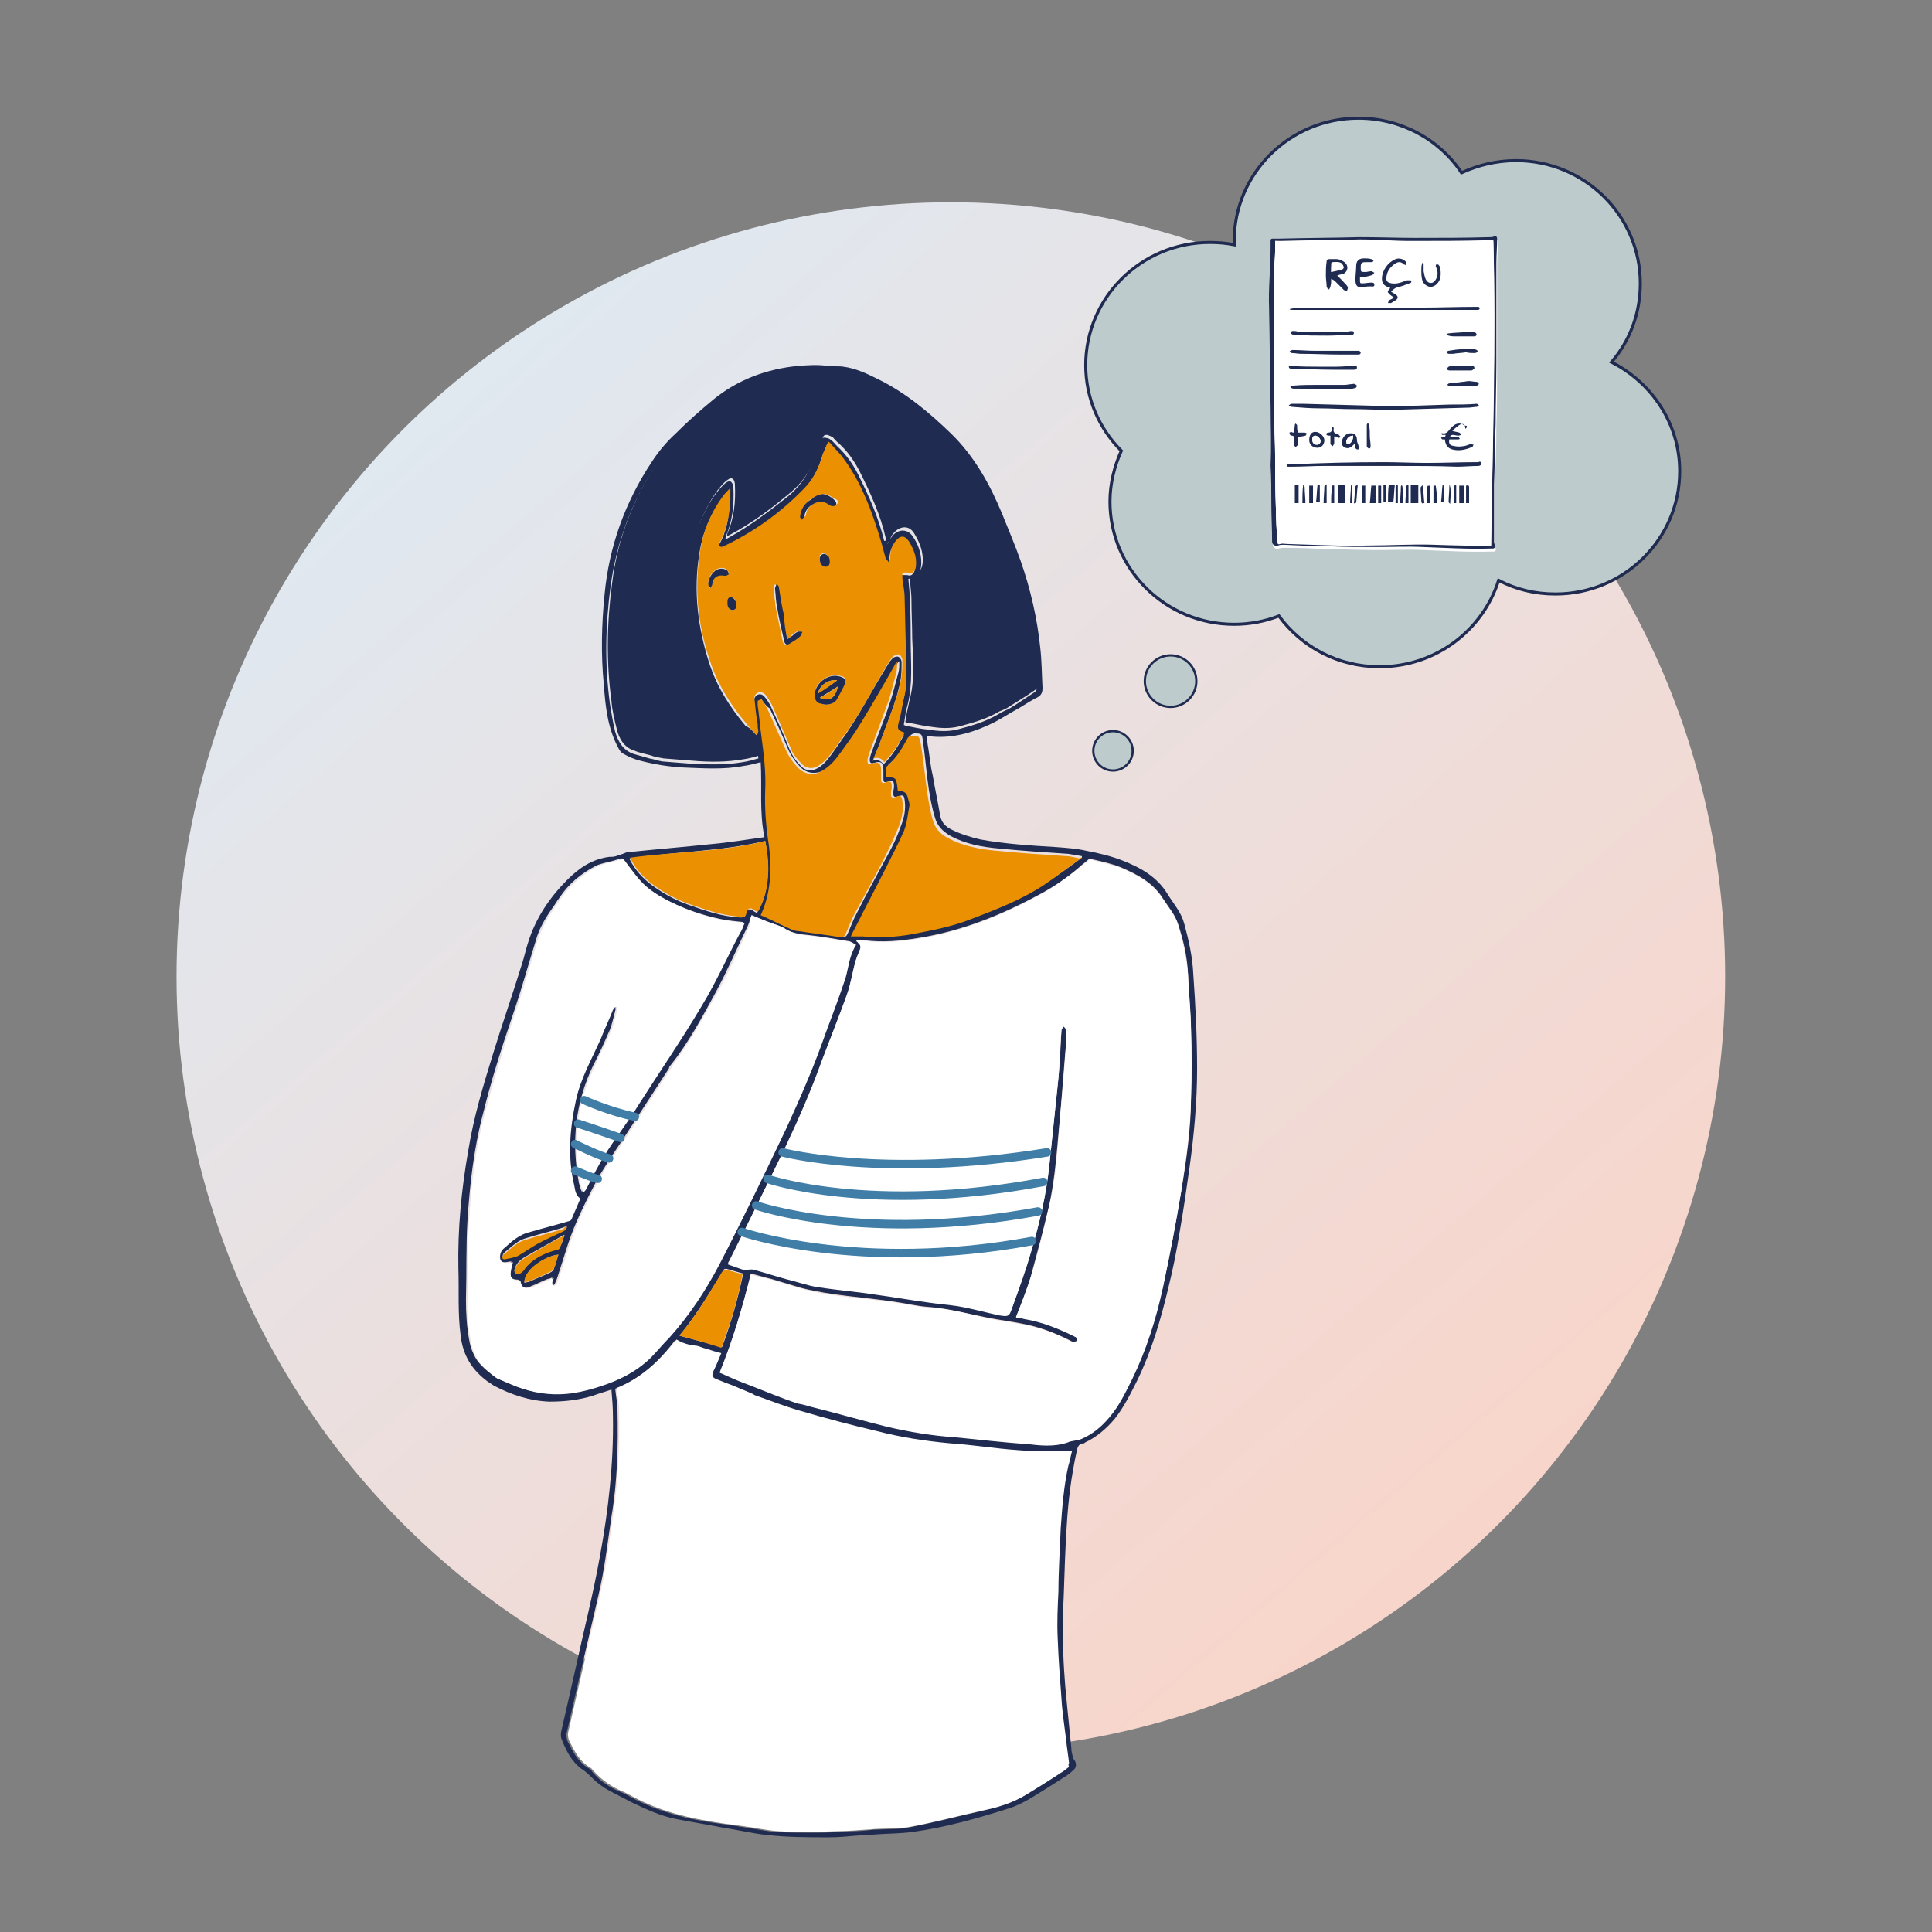 <?xml version="1.0" encoding="utf-8"?>
<!-- Generator: Adobe Illustrator 23.0.1, SVG Export Plug-In . SVG Version: 6.00 Build 0)  -->
<svg version="1.1" xmlns="http://www.w3.org/2000/svg" x="0px" y="0px"
     viewBox="0 0 255 255" style="enable-background:new 0 0 255 255;" xml:space="preserve">
<rect x="0" y="0" width="255" height="255" fill="#808080" stroke="none"/>
<style type="text/css">
	.st0{opacity:0.4;fill:url(#SVGID_1_);}
	.st1{opacity:0.6;fill:url(#SVGID_2_);}
	.st2{opacity:0.6;fill:url(#SVGID_3_);}
	.st3{opacity:0.6;fill:url(#SVGID_4_);}
	.st4{opacity:0.6;fill:url(#SVGID_5_);}
	.st5{opacity:0.6;fill:url(#SVGID_6_);}
	.st6{fill:#1F2B50;}
	.st7{fill:none;stroke:#1F2B50;stroke-width:3;stroke-miterlimit:10;}
	.st8{opacity:0.4;fill:url(#SVGID_7_);}
	.st9{opacity:0.4;fill:url(#SVGID_8_);}
	.st10{opacity:0.6;fill:url(#SVGID_9_);}
	.st11{opacity:0.6;fill:url(#SVGID_10_);}
	.st12{opacity:0.4;fill:url(#SVGID_11_);}
	.st13{opacity:0.4;fill:url(#SVGID_12_);}
	.st14{opacity:0.4;fill:url(#SVGID_13_);}
	.st15{opacity:0.4;fill:url(#SVGID_14_);}
	.st16{opacity:0.4;fill:url(#SVGID_15_);}
	.st17{opacity:0.4;fill:url(#SVGID_16_);}
	.st18{opacity:0.4;fill:url(#SVGID_17_);}
	.st19{fill:url(#SVGID_18_);}
	.st20{fill:url(#SVGID_19_);}
	.st21{fill:url(#SVGID_20_);}
	.st22{opacity:0.6;fill:url(#SVGID_21_);}
	.st23{opacity:0.6;fill:url(#SVGID_22_);}
	.st24{opacity:0.6;fill:url(#SVGID_23_);}
	.st25{opacity:0.6;fill:url(#SVGID_24_);}
	.st26{opacity:0.6;fill:url(#SVGID_25_);}
	.st27{opacity:0.6;fill:url(#SVGID_26_);}
	.st28{opacity:0.6;fill:url(#SVGID_27_);}
	.st29{opacity:0.6;fill:url(#SVGID_28_);}
	.st30{fill:url(#SVGID_29_);}
	.st31{fill:url(#SVGID_30_);}
	.st32{fill:#EA9001;}
	.st33{fill:#407EA7;}
	.st34{opacity:0.5;fill:#FFFFFF;}
	.st35{fill:none;stroke:#EA9001;stroke-width:2;stroke-miterlimit:10;}
	.st36{fill:#BECBCC;}
	.st37{fill:#FFFFFF;}
	.st38{fill:#979B9B;}
	.st39{fill:none;stroke:#407EA7;stroke-width:3;stroke-miterlimit:10;}
	.st40{fill:none;stroke:#407EA7;stroke-width:3.038;stroke-miterlimit:10;}
	.st41{fill:none;stroke:#407EA7;stroke-width:2.898;stroke-miterlimit:10;}
	.st42{fill:none;stroke:#407EA7;stroke-width:2.933;stroke-miterlimit:10;}
	.st43{fill:none;stroke:#EA9001;stroke-width:1.823;stroke-miterlimit:10;}
	.st44{fill:#AAB2B2;}
	.st45{fill:none;stroke:#407EA7;stroke-width:3.014;stroke-miterlimit:10;}
	.st46{fill:none;stroke:#407EA7;stroke-width:3.051;stroke-miterlimit:10;}
	.st47{fill:#D3DDDD;}
	.st48{fill:none;stroke:#1F2B50;stroke-miterlimit:10;}
	.st49{fill:#BECBCC;stroke:#1F2B50;stroke-width:0.75;stroke-miterlimit:10;}
	.st50{fill:url(#SVGID_31_);}
	.st51{fill:none;stroke:#407EA7;stroke-width:2.807;stroke-linecap:round;stroke-miterlimit:10;}
	.st52{fill:none;stroke:#407EA7;stroke-width:2.751;stroke-linecap:round;stroke-miterlimit:10;}
	.st53{fill:url(#SVGID_32_);}
	.st54{fill:none;stroke:#EA9001;stroke-width:0.8;stroke-miterlimit:10;}
	.st55{fill:none;stroke:#407EA7;stroke-width:1.2;stroke-miterlimit:10;}
	.st56{fill:none;stroke:#407EA7;stroke-width:1.215;stroke-miterlimit:10;}
	.st57{fill:none;stroke:#407EA7;stroke-width:1.159;stroke-miterlimit:10;}
	.st58{fill:none;stroke:#407EA7;stroke-width:1.173;stroke-miterlimit:10;}
	.st59{fill:url(#SVGID_33_);}
	.st60{fill:none;stroke:#1F2B50;stroke-width:0.4;stroke-miterlimit:10;}
	.st61{fill:#BECBCC;stroke:#1F2B50;stroke-width:0.3;stroke-miterlimit:10;}
	.st62{fill:none;stroke:#407EA7;stroke-width:1.123;stroke-linecap:round;stroke-miterlimit:10;}
	.st63{fill:none;stroke:#407EA7;stroke-width:1.1;stroke-linecap:round;stroke-miterlimit:10;}
	.st64{fill:url(#SVGID_34_);}
	.st65{fill:url(#SVGID_35_);}
</style>
<g id="Calque_2">
</g>
<g id="Calque_1">
</g>
<g id="Calque_3">
	
		<linearGradient id="SVGID_1_" gradientUnits="userSpaceOnUse" x1="212.516" y1="1289.189" x2="416.916" y2="1289.189" gradientTransform="matrix(0.652 0.758 -0.758 0.652 898.226 -950.009)">
		<stop  offset="0" style="stop-color:#E0E8F0"/>
		<stop  offset="1" style="stop-color:#F8D5CA"/>
	</linearGradient>
	<circle style="fill:url(#SVGID_1_);" cx="125.5" cy="128.9" r="102.2"/>
	<path class="st36" d="M212.7,47.8c2.4-2.8,3.8-6.4,3.8-10.4c0-8.9-7.3-16.2-16.4-16.2c-2.6,0-5,0.6-7.2,1.6
		c-2.9-4.4-8-7.2-13.6-7.2c-9.1,0-16.4,7.3-16.4,16.2c0,0.2,0,0.3,0,0.5c-1-0.2-2.1-0.3-3.2-0.3c-9.1,0-16.4,7.3-16.4,16.2
		c0,4.4,1.8,8.4,4.7,11.3c-0.9,2-1.5,4.3-1.5,6.7c0,8.9,7.3,16.2,16.4,16.2c2.1,0,4.1-0.4,5.9-1.1c3,4.1,7.8,6.7,13.3,6.7
		c7.4,0,13.6-4.8,15.7-11.4c2.3,1.2,4.8,1.8,7.5,1.8c9.1,0,16.4-7.3,16.4-16.2C221.7,55.9,218,50.5,212.7,47.8z"/>
	<g id="I5Eo0T.tif_5_">
		<g>
			<path class="st37" d="M167.7,53.6C167.7,53.6,167.7,53.6,167.7,53.6c0,2.7,0,5.5,0.1,8.2c0,1.7,0,3.3,0.1,5c0,1.7,0.1,3.3,0.1,5
				c0,0.5,0.3,0.7,0.8,0.6c0.3-0.1,0.6-0.1,0.8-0.1c2,0,4,0.1,6,0.2c2.1,0,4.1,0.1,6.2,0.1c2,0,4.1-0.1,6.1,0c3,0.1,5.9,0.3,8.9,0.2
				c0.1,0,0.3,0,0.4,0c0.2-0.1,0.3-0.2,0.2-0.4c-0.1-0.2-0.1-0.3-0.1-0.5c0-1.6,0-3.3,0-4.9c0-0.9,0-1.8,0-2.7
				c0.1-2.6,0.2-5.3,0.2-7.9c0.1-2.7,0.1-5.3,0.1-8c0-4.4,0-8.8,0-13.2c0-1.1,0.1-2.2,0.1-3.3c0-0.2-0.1-0.4-0.4-0.3
				c-0.2,0-0.3,0.1-0.5,0.1c-3.3,0-6.6,0.1-9.9,0.1c-2.5,0-4.9-0.1-7.4-0.1c-3.6,0-7.1,0.1-10.7,0.2c-0.3,0-0.5,0-0.8,0
				c-0.1,0-0.2,0.2-0.2,0.2c0,0.4,0,0.8,0,1.2c-0.1,2.6-0.3,5.1-0.2,7.7C167.7,44.9,167.7,49.2,167.7,53.6z"/>
			<path class="st6" d="M167.7,53.6c-0.1-4.3-0.1-8.7-0.2-13c-0.1-2.6,0.2-5.1,0.2-7.7c0-0.4,0-0.8,0-1.2c0-0.1,0.1-0.2,0.2-0.2
				c0.3,0,0.5,0,0.8,0c3.6-0.1,7.1-0.1,10.7-0.2c2.5,0,4.9,0.1,7.4,0.1c3.3,0,6.6,0,9.9-0.1c0.2,0,0.3,0,0.5-0.1
				c0.3-0.1,0.4,0.1,0.4,0.3c0,1.1-0.1,2.2-0.1,3.3c0,4.4,0,8.8,0,13.2c0,2.7-0.1,5.3-0.1,8c-0.1,2.6-0.1,5.3-0.2,7.9
				c0,0.9,0,1.8,0,2.7c0,1.6,0,3.3,0,4.9c0,0.2,0.1,0.4,0.1,0.5c0.1,0.2,0,0.3-0.2,0.4c-0.1,0-0.3,0-0.4,0c-3,0.1-5.9-0.1-8.9-0.2
				c-2-0.1-4.1,0-6.1,0c-2.1,0-4.1,0-6.2-0.1c-2,0-4-0.1-6-0.2c-0.3,0-0.6,0-0.8,0.1c-0.5,0.1-0.8-0.1-0.8-0.6c0-1.7-0.1-3.3-0.1-5
				c0-1.7,0-3.3-0.1-5C167.8,59.1,167.7,56.3,167.7,53.6C167.7,53.6,167.7,53.6,167.7,53.6z M168.3,31.8c0,0.5,0,1,0,1.5
				c-0.1,1.4-0.2,2.7-0.2,4.1c0,3.6,0.1,7.2,0.1,10.8c0,2.5,0,5.1,0,7.6c0,1.4,0.1,2.8,0.1,4.3c0,2.3,0,4.7,0.1,7
				c0,1.5,0.1,3,0.2,4.4c0,0.3,0.1,0.4,0.4,0.3c0.3-0.1,0.6,0,1,0c3.5,0.1,7,0.3,10.5,0.2c2.9,0,5.9-0.2,8.8-0.1
				c2.4,0.1,4.7,0.1,7.1,0.2c0.1,0,0.3,0,0.4,0c0.2-13.5,0.7-26.9,0.3-40.3c-0.1,0-0.2,0-0.4,0c-3.5,0-7.1,0.1-10.6,0.1
				c-2.2,0-4.4-0.2-6.6-0.2c-3.5,0-7,0.1-10.5,0.2C168.7,31.8,168.5,31.8,168.3,31.8z"/>
			<path class="st37" d="M168.3,31.8c0.3,0,0.5,0,0.7,0c3.5-0.1,7-0.1,10.5-0.2c2.2,0,4.4,0.2,6.6,0.2c3.5,0,7.1,0,10.6-0.1
				c0.1,0,0.3,0,0.4,0c0.3,13.5-0.1,26.9-0.3,40.3c-0.1,0-0.2,0-0.4,0c-2.4-0.1-4.7-0.1-7.1-0.2c-2.9-0.1-5.9,0-8.8,0.1
				c-3.5,0-7-0.1-10.5-0.2c-0.3,0-0.7,0-1,0c-0.3,0.1-0.4,0-0.4-0.3c-0.1-1.5-0.2-3-0.2-4.4c-0.1-2.3-0.1-4.7-0.1-7
				c0-1.4-0.1-2.8-0.1-4.3c0-2.5,0-5.1,0-7.6c0-3.6-0.1-7.2-0.1-10.8c0-1.4,0.2-2.7,0.2-4.1C168.3,32.9,168.3,32.4,168.3,31.8z
				 M184.4,61.5C184.4,61.5,184.4,61.5,184.4,61.5c2.7,0,5.3,0,8,0c0.9,0,1.9,0,2.8-0.1c0.2,0,0.4-0.1,0.4-0.3
				c0-0.3-0.2-0.2-0.4-0.2c0,0-0.1,0-0.1,0c-2.2,0-4.5,0.1-6.7,0.1c-1.9,0-3.7-0.1-5.6-0.1c-4.2,0-8.4,0.1-12.5,0.3
				c-0.1,0-0.2,0-0.2,0c-0.1,0-0.1,0.1-0.2,0.1c0.1,0.1,0.1,0.2,0.2,0.2c0.2,0,0.3,0,0.5,0c1.4,0,2.8-0.1,4.2-0.1
				C177.9,61.5,181.1,61.5,184.4,61.5z M183.6,54.1C183.6,54.1,183.6,54.1,183.6,54.1c3.4-0.1,6.9-0.2,10.3-0.3c0.3,0,0.7,0,1-0.1
				c0.1,0,0.2-0.2,0.3-0.2c-0.1-0.1-0.2-0.2-0.3-0.2c-1.2,0-2.4,0-3.6,0.1c-2.8,0.1-5.6,0.2-8.3,0.2c-3.6,0-7.3-0.2-10.9-0.3
				c-0.5,0-1.1,0-1.6,0c-0.1,0-0.3,0.1-0.4,0.2c0.1,0.1,0.2,0.2,0.4,0.2c1.2,0.1,2.5,0.1,3.7,0.2c1.4,0,2.8,0.1,4.2,0.1
				C180.1,54,181.9,54.1,183.6,54.1z M170.2,40.8c0,0,0,0.1,0,0.1c0.1,0,0.2,0.1,0.3,0.1c1.2,0,2.4,0,3.6,0c6.9,0,13.8,0,20.7,0
				c0.1,0,0.2,0,0.3,0c0.1,0,0.2-0.1,0.2-0.2c0-0.1-0.1-0.2-0.2-0.2c-0.1,0-0.2,0-0.2,0c-2.5,0-5,0.1-7.5,0.1c-4.1,0-8.2,0-12.3,0
				c-1.3,0-2.6,0-3.9,0C170.8,40.6,170.5,40.7,170.2,40.8z M176.5,36.4c0.3-0.1,0.7-0.2,1-0.4c0.6-0.4,0.6-1.3-0.1-1.6
				c-0.3-0.1-0.6-0.2-0.9-0.3c-0.3,0-0.7,0-1,0c-0.2,0-0.3,0.1-0.3,0.3c0,0.6-0.1,1.2-0.1,1.9c0,0.5,0.1,0.9,0.1,1.4
				c0,0.2,0,0.4,0.3,0.4c0.1,0,0.2-0.2,0.2-0.4c0-0.3,0-0.6,0.1-1c0.2,0.1,0.3,0.2,0.5,0.3c0.4,0.4,0.8,0.8,1.2,1.2
				c0.1,0.1,0.3,0.1,0.4,0.1c0-0.1,0.1-0.3,0.1-0.4c-0.1-0.2-0.2-0.3-0.3-0.5C177.2,37.1,176.8,36.7,176.5,36.4z M183.5,38
				c-0.2,0.2-0.5,0.5-0.3,0.8c0.2,0.2,0.4,0.4,0.7,0.6c-0.2,0.1-0.4,0.2-0.6,0.3c-0.1,0.1-0.1,0.3-0.2,0.4c0.1,0,0.3,0.1,0.4,0
				c0.2-0.1,0.3-0.2,0.5-0.3c0.5-0.3,0.5-0.6,0-0.9c-0.2-0.1-0.3-0.2-0.5-0.3c0.3-0.3,0.5-0.5,0.9-0.6c0.5-0.1,1-0.3,1.5-0.5
				c0.2-0.1,0.3-0.3,0.2-0.4c-0.1-0.1-0.3-0.1-0.5,0c-0.1,0-0.2,0.1-0.3,0.1c-0.5,0.3-1.1,0.4-1.7,0.3c-0.6-0.1-0.8-0.3-0.7-0.9
				c0.1-0.8,0.6-1.4,1.3-1.8c0.4-0.2,0.6-0.2,1,0.2c0.1,0.1,0.2,0.1,0.3,0.1c0-0.1,0.1-0.3,0-0.4c-0.2-0.5-0.8-0.7-1.4-0.4
				c-1,0.4-1.8,1.5-1.8,2.6c0,0.5,0.2,0.8,0.6,1C183.2,37.9,183.3,38,183.5,38z M193.4,56.6c0.2-0.3,0.3-0.5,0.1-0.7
				c-0.2-0.2-0.5-0.3-0.7-0.3c-0.5,0-0.8,0.3-1.1,0.6c-0.3,0.4-0.6,0.8-1.1,0.7c0,0-0.1,0.1-0.2,0.1c0.1,0,0.1,0.1,0.2,0.1
				c0.1,0,0.3,0,0.4,0c0,0.3-0.2,0.3-0.4,0.3c-0.1,0-0.2,0.1-0.2,0.1c0.1,0.1,0.1,0.1,0.2,0.2c0.1,0,0.2,0,0.3,0
				c0.1,0.9,0.5,1.3,1.4,1.4c0.8,0.1,1.5-0.1,2.2-0.4c0.1,0,0.1-0.2,0.2-0.3c-0.1,0-0.3-0.1-0.4-0.1c-0.4,0.1-0.8,0.3-1.1,0.3
				c-0.5,0-0.9,0-1.4-0.1c-0.3-0.1-0.5-0.4-0.3-0.8c0.4,0,0.8,0,1.1,0c0.1,0,0.2-0.1,0.3-0.1c-0.1-0.1-0.1-0.2-0.2-0.2
				c-0.1,0-0.2,0-0.3,0c-0.3,0-0.5,0-0.8,0c0,0,0-0.1,0-0.1c0.1-0.1,0.2-0.2,0.3-0.2c0.3,0,0.5,0.1,0.8,0.1c0.1,0,0.3,0,0.4-0.1
				c-0.1-0.1-0.2-0.2-0.3-0.3c-0.3-0.1-0.5-0.1-0.8-0.2c0,0,0-0.1-0.1-0.1c0.3-0.2,0.6-0.6,0.9-0.7
				C193.1,55.9,193.4,56.1,193.4,56.6z M179.5,36.6c0.6,0,1,0,1.5-0.1c0.1,0,0.2-0.2,0.3-0.3c-0.1-0.1-0.2-0.2-0.4-0.2
				c-0.3,0-0.5,0-0.8,0.1c-0.6,0-0.6,0-0.6-0.6c0-0.6,0.1-0.7,0.7-0.7c0.3,0,0.5,0,0.8,0c0.1,0,0.1-0.2,0.2-0.2
				c-0.1-0.1-0.2-0.2-0.3-0.2c-0.3,0-0.6-0.1-1-0.1c-0.7,0-1,0.3-1,1c0,0.6-0.1,1.2-0.1,1.8c0,0.8,0.3,1.1,1.1,1
				c0.3,0,0.6-0.1,0.9-0.1c0.2,0,0.5,0,0.5-0.2c0-0.3-0.2-0.3-0.4-0.3c-0.4,0-0.8,0-1.2,0.1c-0.2,0-0.4,0-0.3-0.3
				C179.5,36.9,179.5,36.7,179.5,36.6z M174.9,46.3C174.9,46.3,174.9,46.3,174.9,46.3c-0.5,0-1,0-1.4,0c-1,0-1.9-0.1-2.9-0.1
				c-0.1,0-0.2,0.1-0.4,0.2c0.1,0.1,0.2,0.2,0.3,0.2c0.4,0.1,0.8,0.1,1.2,0.1c1.7,0.1,3.5,0.1,5.3,0.1c0.8,0,1.5,0,2.3,0
				c0.2,0,0.4-0.1,0.3-0.3c0-0.1-0.2-0.2-0.3-0.2C177.8,46.3,176.4,46.3,174.9,46.3z M173.5,43.8C173.5,43.8,173.5,43.9,173.5,43.8
				c-0.8,0.1-1.6,0-2.4,0.1c-0.2,0-0.6-0.2-0.6,0.2c0,0.3,0.4,0.3,0.6,0.3c1.4,0,2.9,0.1,4.3,0.1c1,0,2-0.1,3-0.1
				c0.2,0,0.4-0.1,0.4-0.3c0-0.3-0.2-0.3-0.4-0.2c-0.2,0-0.5,0.1-0.7,0.1C176.2,43.8,174.8,43.8,173.5,43.8z M174.2,50.8
				C174.2,50.8,174.2,50.8,174.2,50.8c-1.2,0-2.4,0-3.6,0c-0.1,0-0.3,0.1-0.4,0.2c0.1,0.1,0.2,0.2,0.4,0.2c0.3,0,0.5,0,0.8,0
				c2.1,0,4.3,0.1,6.4,0.1c0.3,0,0.7-0.1,1-0.2c0.1,0,0.2-0.2,0.2-0.3c0-0.1-0.2-0.2-0.3-0.2c-0.1,0-0.3,0-0.4,0
				c-0.3,0-0.6,0.1-0.9,0.1C176.4,50.8,175.3,50.8,174.2,50.8z M174.1,48.4C174.1,48.4,174.1,48.4,174.1,48.4c-1.1,0-2.3,0-3.4,0
				c-0.1,0-0.2,0-0.3,0c-0.1,0-0.1,0.1-0.1,0.1c0,0.1,0.1,0.1,0.1,0.2c0.1,0,0.2,0.1,0.4,0.1c1.8,0.1,3.6,0.1,5.4,0.1
				c0.9,0,1.8,0,2.7,0c0.2,0,0.4-0.1,0.4-0.3c0-0.2-0.2-0.2-0.4-0.2c-0.8,0-1.6,0.1-2.3,0.1C175.7,48.4,174.9,48.4,174.1,48.4z
				 M187.6,35.6c0,0.6,0,1.1,0.3,1.6c0.5,0.8,1.5,0.9,2,0.1c0.4-0.6,0.5-1.3,0.3-1.9c0-0.2-0.1-0.3-0.2-0.4
				c-0.1-0.1-0.2-0.1-0.3-0.1c-0.1,0-0.1,0.2-0.1,0.3c0,0.1,0.1,0.2,0.1,0.2c0.2,0.5,0.1,1-0.1,1.5c-0.3,0.6-1,0.7-1.3,0
				c-0.2-0.3-0.2-0.7-0.3-1.1c-0.1-0.3,0-0.7,0-1c0-0.1-0.1-0.1-0.1-0.2c0,0.1-0.1,0.1-0.1,0.2C187.6,35.1,187.6,35.4,187.6,35.6z
				 M178.8,58.6c0.1,0.1,0.1,0.2,0.1,0.3c0.1,0.2,0.2,0.4,0.5,0.3c0.3-0.1,0.1-0.3,0-0.5c-0.1-0.2-0.2-0.4-0.2-0.7
				c0.1-0.5-0.2-0.9-0.7-0.9c-0.6,0-1.2,0.5-1.3,1.1c0,0.3,0,0.5,0.3,0.7c0.3,0.2,0.6,0.2,0.9,0C178.5,58.8,178.6,58.7,178.8,58.6z
				 M170.8,57.1c-0.1,0-0.3,0-0.4,0c-0.1,0-0.2,0.1-0.2,0.1c0,0.1,0.1,0.2,0.1,0.3c0,0,0.1,0.1,0.2,0.1c0.3,0,0.3,0.1,0.3,0.4
				c0,0.3,0,0.5,0,0.8c0,0.1,0.1,0.2,0.2,0.3c0.1-0.1,0.2-0.2,0.3-0.3c0-0.1,0-0.3,0-0.4c0-0.2,0-0.4,0-0.6c0.4-0.1,0.7-0.1,1-0.2
				c0.1,0,0.1-0.2,0.2-0.3c-0.1,0-0.2-0.1-0.3-0.1c-0.3,0-0.6,0-0.9,0c0-0.4,0-0.7-0.1-1c0-0.1-0.1-0.2-0.2-0.2
				c-0.1,0.1-0.1,0.2-0.1,0.2C170.9,56.5,170.9,56.8,170.8,57.1z M186.2,64c0,0.8,0,1.6,0,2.4c0.3,0,0.6,0,1,0c0-0.8,0-1.6,0-2.4
				C186.9,64,186.6,64,186.2,64z M173.9,59.1c0.6,0,1-0.4,1-0.9c0-0.5-0.6-1.1-1.2-1.1c-0.5,0-0.8,0.4-0.8,1.1
				C172.8,58.7,173.2,59.1,173.9,59.1z M194.9,51c0.1-0.1,0.2-0.1,0.2-0.3c0-0.1-0.1-0.3-0.3-0.3c-0.3-0.1-0.6-0.1-1-0.1
				c-0.3,0-0.6,0-0.9,0.1c-0.6,0.1-1.2,0.1-1.7,0.2c-0.1,0-0.2,0.1-0.3,0.2c0.1,0.1,0.2,0.2,0.3,0.2c0.1,0,0.3,0,0.4,0
				C192.7,51,193.7,50.7,194.9,51z M177.5,64c-0.2,0-0.5,0-0.7,0c-0.1,0-0.2,0.1-0.2,0.2c0,0.7,0,1.5,0,2.2c0.3,0,0.6,0,0.9,0
				C177.5,65.6,177.5,64.8,177.5,64z M193.5,46.5C193.5,46.5,193.5,46.5,193.5,46.5c0.4,0,0.7,0.1,1.1,0c0.2,0,0.4-0.1,0.4-0.3
				c0-0.1-0.2-0.2-0.4-0.2c-0.5,0-1,0-1.6,0c-0.6,0-1.2,0.1-1.8,0.2c-0.1,0-0.2,0.2-0.3,0.2c0.1,0.1,0.2,0.2,0.3,0.2
				c0.2,0,0.4,0,0.6,0C192.4,46.6,193,46.6,193.5,46.5z M192.2,44.4C192.2,44.4,192.2,44.4,192.2,44.4c0.8,0,1.6,0,2.4,0
				c0.1,0,0.3-0.1,0.3-0.2c0-0.1-0.1-0.3-0.2-0.3c-0.3-0.1-0.7-0.1-1-0.1c-0.8,0-1.7,0.1-2.5,0.2c-0.1,0-0.2,0.1-0.3,0.1
				c0.1,0.1,0.2,0.2,0.3,0.2C191.5,44.4,191.9,44.4,192.2,44.4z M192.8,48.9c0.5,0,1,0,1.5,0c0.1,0,0.4-0.2,0.4-0.3
				c0-0.3-0.2-0.3-0.4-0.3c-0.8,0-1.5,0-2.3,0c-0.2,0-0.5,0-0.7,0.1c-0.1,0-0.2,0.2-0.3,0.3c0.1,0.1,0.3,0.2,0.4,0.2
				C191.8,48.9,192.3,48.9,192.8,48.9z M176.1,57.6c0.3,0,0.5,0.1,0.6,0c0.1,0,0.2-0.1,0.2-0.2c0-0.1-0.1-0.2-0.2-0.2
				c0,0-0.1,0-0.2-0.1c-0.3,0-0.5-0.2-0.5-0.6c0-0.1,0-0.2,0-0.3c0-0.1-0.1-0.1-0.1-0.1c0,0-0.1,0.1-0.1,0.1c0,0.1,0,0.2,0,0.2
				c0,0.3,0,0.6-0.5,0.5c-0.1,0-0.2,0.1-0.3,0.2c0.1,0.1,0.2,0.2,0.3,0.2c0.1,0,0.2,0,0.3,0c0,0.4,0,0.7,0,1.1
				c0,0.1,0.2,0.2,0.3,0.3c0.1-0.1,0.1-0.2,0.2-0.4C176.1,58.2,176.1,57.9,176.1,57.6z M183.3,64c0,0.8-0.1,1.6-0.1,2.3
				c0.3,0,0.4,0,0.7,0c0.1-0.8,0.1-1.6,0.2-2.3C183.7,64,183.5,64,183.3,64z M181.6,66.4c0-0.8,0-1.6,0-2.3c-0.2,0-0.4,0-0.6,0
				c-0.1,0.8-0.1,1.6-0.2,2.3C181.1,66.4,181.3,66.4,181.6,66.4z M180.4,57.3c0,0.5,0.1,1,0.1,1.5c0,0.1,0.2,0.3,0.3,0.3
				c0.2,0,0.2-0.2,0.2-0.4c-0.1-0.4-0.1-0.8-0.1-1.2c0-0.5-0.1-1-0.1-1.5c0-0.1-0.1-0.2-0.2-0.3c-0.1,0.1-0.1,0.2-0.1,0.3
				C180.4,56.5,180.4,56.9,180.4,57.3z M173.3,66.4c0-0.8,0-1.6,0-2.3c-0.2,0-0.3,0-0.5,0c0,0.8,0,1.6,0,2.3
				C172.9,66.4,173.1,66.4,173.3,66.4z M193.2,64.1c-0.2,0-0.4,0-0.6,0c0,0.8,0,1.6,0,2.3c0.2,0,0.4,0,0.6,0
				C193.2,65.6,193.2,64.8,193.2,64.1z M171.4,66.4c0-0.8,0-1.6,0-2.4c-0.2,0-0.3,0-0.5,0c0,0.8,0,1.6,0,2.4
				C171,66.4,171.2,66.4,171.4,66.4z M193.9,66.4c0-0.7,0-1.4,0-2.1c0-0.3-0.1-0.3-0.4-0.2c0,0.8,0,1.5,0,2.3
				C193.6,66.4,193.7,66.4,193.9,66.4z M189.7,66.4c-0.1-0.8-0.1-1.6-0.1-2.3c-0.1,0-0.2,0-0.3,0c0,0.8,0,1.6,0,2.3
				C189.4,66.4,189.5,66.4,189.7,66.4z M179.8,64.1c0,0.8,0,1.6,0,2.3c0.1,0,0.2,0,0.4,0c0-0.8,0-1.6,0-2.3
				C180.1,64.1,180,64.1,179.8,64.1z M173.9,64c0,0.8-0.1,1.6-0.1,2.4c0.2,0,0.3,0,0.5,0c0-0.8,0-1.6,0-2.3
				C174.1,64,174,64,173.9,64z M182.3,66.4c0-0.8,0-1.6,0-2.3c-0.1,0-0.2,0-0.4,0c0,0.8,0,1.6,0,2.3
				C182.1,66.4,182.2,66.4,182.3,66.4z M184.5,66.4c0-0.8,0-1.6,0-2.3c0,0-0.1,0-0.1-0.1c-0.1,0.1-0.2,0.2-0.2,0.2
				c0,0.7,0,1.4,0,2.2C184.3,66.4,184.4,66.4,184.5,66.4z M176.1,64.1c-0.2-0.1-0.3,0-0.3,0.2c0,0.5-0.1,1-0.1,1.4
				c0,0.2,0,0.5,0,0.7c0.2,0,0.3,0,0.4,0C176.1,65.6,176.1,64.8,176.1,64.1z M192.2,66.4c0-0.8,0-1.6,0-2.3c0,0-0.1,0-0.1-0.1
				c-0.1,0.1-0.2,0.1-0.2,0.2c0,0.7,0,1.5,0,2.2C192,66.4,192.1,66.4,192.2,66.4z M175.1,66.4c0-0.8,0-1.6,0-2.5
				c-0.2,0.1-0.3,0.2-0.3,0.3c-0.1,0.7-0.1,1.5-0.1,2.2C174.8,66.4,174.9,66.4,175.1,66.4z M185.9,66.4c0-0.8,0-1.6,0-2.3
				c0,0-0.1,0-0.1-0.1c-0.1,0.1-0.2,0.1-0.2,0.2c-0.1,0.7-0.1,1.5-0.1,2.2C185.6,66.4,185.7,66.4,185.9,66.4z M188.7,64.1
				C188.7,64.1,188.7,64,188.7,64.1c-0.1,0-0.3,0-0.3,0.1c-0.1,0.7-0.1,1.5-0.1,2.2c0.2,0,0.3,0,0.4,0
				C188.7,65.6,188.7,64.8,188.7,64.1z M178.7,66.4c0,0,0.1,0.1,0.1,0.1c0.1-0.1,0.3-0.1,0.3-0.2c0.1-0.7,0.1-1.5,0.2-2.2
				c0,0-0.1,0-0.1-0.1c-0.1,0.1-0.2,0.1-0.2,0.2C178.9,64.9,178.8,65.6,178.7,66.4z M172,64C172,64,172,64,172,64
				c-0.1,0.8-0.1,1.6-0.1,2.4c0.1,0,0.3,0,0.4,0c0-0.7-0.1-1.4-0.1-2.1C172.2,64.2,172.1,64.1,172,64z M187.8,66.5
				c0,0,0.1-0.1,0.1-0.1c-0.1-0.8-0.1-1.5-0.2-2.3c0,0-0.1,0-0.1,0c-0.1,0.1-0.2,0.2-0.2,0.3c0,0.6,0,1.3,0.1,1.9
				C187.5,66.3,187.7,66.4,187.8,66.5z M178.5,64.1c-0.2-0.1-0.3,0-0.3,0.2c0,0.7-0.1,1.4-0.1,2.1c0,0,0,0,0,0.1c0.1,0,0.2,0,0.3,0
				C178.5,65.6,178.5,64.8,178.5,64.1z M185.2,66.4c0-0.7,0-1.4,0-2.1c0-0.1-0.1-0.1-0.1-0.2c-0.1,0.1-0.1,0.1-0.1,0.2
				c-0.1,0.7-0.1,1.4-0.1,2.2C184.9,66.4,185,66.4,185.2,66.4z M182.6,64c0,0.8,0,1.6,0,2.4c0.1,0,0.2,0,0.3,0c0-0.8,0-1.6,0-2.3
				C182.8,64,182.7,64,182.6,64z M190.6,64c-0.1,0-0.2,0-0.2,0c-0.1,0.8-0.1,1.5-0.2,2.3c0.2,0,0.3,0,0.4,0
				C190.6,65.6,190.6,64.8,190.6,64z M191.4,66.5c0.2-1.3,0.1-2.3-0.1-2.5c0,0.8-0.1,1.5-0.1,2.3C191.1,66.3,191.2,66.4,191.4,66.5z
				"/>
			<path class="st6" d="M184.4,61.5c-3.2,0-6.5,0-9.7,0c-1.4,0-2.8,0.1-4.2,0.1c-0.2,0-0.3,0-0.5,0c-0.1,0-0.1-0.1-0.2-0.2
				c0.1-0.1,0.1-0.1,0.2-0.1c0.1,0,0.2,0,0.2,0c4.2-0.2,8.4-0.3,12.5-0.3c1.9,0,3.7,0.1,5.6,0.1c2.2,0,4.5-0.1,6.7-0.1
				c0,0,0.1,0,0.1,0c0.2-0.1,0.4-0.1,0.4,0.2c0,0.2-0.2,0.3-0.4,0.3c-0.9,0-1.9,0.1-2.8,0.1C189.7,61.5,187,61.5,184.4,61.5
				C184.4,61.5,184.4,61.5,184.4,61.5z"/>
			<path class="st6" d="M183.6,54.1c-1.7,0-3.5-0.1-5.2-0.1c-1.4,0-2.8-0.1-4.2-0.1c-1.2,0-2.5-0.1-3.7-0.2c-0.1,0-0.2-0.1-0.4-0.2
				c0.1-0.1,0.3-0.2,0.4-0.2c0.5,0,1.1,0,1.6,0c3.6,0.1,7.3,0.2,10.9,0.3c2.8,0,5.6-0.1,8.3-0.2c1.2,0,2.4,0,3.6-0.1
				c0.1,0,0.2,0.1,0.3,0.2c-0.1,0.1-0.2,0.2-0.3,0.2c-0.3,0-0.7,0.1-1,0.1C190.4,53.9,187,54,183.6,54.1
				C183.6,54.1,183.6,54.1,183.6,54.1z"/>
			<path class="st6" d="M170.2,40.8c0.3-0.1,0.7-0.1,1-0.2c1.3,0,2.6,0,3.9,0c4.1,0,8.2,0,12.3,0c2.5,0,5-0.1,7.5-0.1
				c0.1,0,0.2,0,0.2,0c0.1,0,0.2,0.1,0.2,0.2c0,0.1-0.1,0.2-0.2,0.2c-0.1,0-0.2,0-0.3,0c-6.9,0-13.8,0-20.7,0c-1.2,0-2.4,0-3.6,0
				c-0.1,0-0.2,0-0.3-0.1C170.2,40.9,170.2,40.8,170.2,40.8z"/>
			<path class="st6" d="M176.5,36.4c0.4,0.3,0.7,0.7,1.1,1.1c0.1,0.1,0.3,0.3,0.3,0.5c0,0.1-0.1,0.3-0.1,0.4c-0.1,0-0.3-0.1-0.4-0.1
				c-0.4-0.4-0.8-0.8-1.2-1.2c-0.1-0.1-0.3-0.2-0.5-0.3c0,0.4,0,0.7-0.1,1c0,0.1-0.1,0.3-0.2,0.4c-0.2,0-0.2-0.2-0.3-0.4
				c0-0.5-0.1-0.9-0.1-1.4c0-0.6,0-1.2,0.1-1.9c0-0.2,0.1-0.3,0.3-0.3c0.3,0,0.7,0,1,0c0.3,0,0.6,0.1,0.9,0.3
				c0.7,0.4,0.7,1.2,0.1,1.6C177.2,36.2,176.8,36.2,176.5,36.4z M175.7,35.9c0.5-0.1,1-0.2,1.4-0.3c0.4-0.2,0.3-0.5,0-0.7
				c-0.4-0.2-0.8-0.2-1.2-0.1c0,0-0.1,0.1-0.1,0.2C175.7,35.1,175.7,35.4,175.7,35.9z"/>
			<path class="st6" d="M183.5,38c-0.2-0.1-0.4-0.1-0.5-0.2c-0.4-0.2-0.6-0.5-0.6-1c0-1.1,0.8-2.2,1.8-2.6c0.5-0.2,1.1,0,1.4,0.4
				c0,0.1,0,0.2,0,0.4c-0.1,0-0.2-0.1-0.3-0.1c-0.3-0.3-0.6-0.4-1-0.2c-0.7,0.4-1.2,1-1.3,1.8c-0.1,0.6,0.1,0.8,0.7,0.9
				c0.6,0.1,1.2-0.1,1.7-0.3c0.1,0,0.2-0.1,0.3-0.1c0.2,0,0.4,0,0.5,0c0.2,0.2,0,0.4-0.2,0.4c-0.5,0.2-1,0.4-1.5,0.5
				c-0.4,0.1-0.6,0.3-0.9,0.6c0.2,0.1,0.3,0.2,0.5,0.3c0.5,0.3,0.5,0.6,0,0.9c-0.2,0.1-0.3,0.2-0.5,0.3c-0.1,0-0.3,0-0.4,0
				c0-0.1,0.1-0.3,0.2-0.4c0.2-0.1,0.4-0.2,0.6-0.3c-0.2-0.2-0.5-0.3-0.7-0.6C183,38.5,183.3,38.3,183.5,38z"/>
			<path class="st6" d="M193.4,56.6c0-0.6-0.3-0.8-0.8-0.5c-0.3,0.2-0.6,0.5-0.9,0.7c0,0,0,0.1,0.1,0.1c0.3,0.1,0.5,0.1,0.8,0.2
				c0.1,0,0.2,0.2,0.3,0.3c-0.1,0-0.3,0.1-0.4,0.1c-0.3,0-0.5-0.1-0.8-0.1c-0.1,0-0.2,0.1-0.3,0.2c0,0,0,0.1,0,0.1
				c0.3,0,0.5,0,0.8,0c0.1,0,0.2,0,0.3,0c0.1,0,0.1,0.2,0.2,0.2c-0.1,0.1-0.2,0.1-0.3,0.1c-0.4,0-0.8,0-1.1,0
				c-0.1,0.4,0,0.7,0.3,0.8c0.4,0.1,0.9,0.2,1.4,0.1c0.4,0,0.8-0.2,1.1-0.3c0.1,0,0.3,0.1,0.4,0.1c-0.1,0.1-0.1,0.3-0.2,0.3
				c-0.7,0.3-1.5,0.5-2.2,0.4c-0.9-0.1-1.3-0.5-1.4-1.4c-0.1,0-0.2,0-0.3,0c-0.1,0-0.1-0.1-0.2-0.2c0.1-0.1,0.2-0.1,0.2-0.1
				c0.2,0,0.4,0,0.4-0.3c-0.1,0-0.3,0-0.4,0c-0.1,0-0.1-0.1-0.2-0.1c0.1-0.1,0.1-0.2,0.2-0.1c0.6,0.1,0.8-0.4,1.1-0.7
				c0.3-0.3,0.6-0.6,1.1-0.6c0.3,0,0.5,0.1,0.7,0.3C193.7,56.1,193.7,56.4,193.4,56.6z"/>
			<path class="st6" d="M179.5,36.6c0,0.1,0,0.3,0,0.5c0,0.3,0.1,0.3,0.3,0.3c0.4,0,0.8-0.1,1.2-0.1c0.2,0,0.4,0,0.4,0.3
				c0,0.3-0.3,0.2-0.5,0.2c-0.3,0-0.6,0-0.9,0.1c-0.8,0.1-1.1-0.1-1.1-1c0-0.6,0.1-1.2,0.1-1.8c0-0.7,0.4-1,1-1c0.3,0,0.7,0,1,0.1
				c0.1,0,0.2,0.1,0.3,0.2c-0.1,0.1-0.1,0.2-0.2,0.2c-0.3,0-0.5,0-0.8,0c-0.6,0-0.7,0.1-0.7,0.7c0,0.6,0,0.6,0.6,0.6
				c0.3,0,0.5-0.1,0.8-0.1c0.1,0,0.2,0.1,0.4,0.2c-0.1,0.1-0.2,0.3-0.3,0.3C180.5,36.5,180,36.6,179.5,36.6z"/>
			<path class="st6" d="M174.9,46.3c1.5,0,2.9,0,4.4,0c0.1,0,0.3,0.1,0.3,0.2c0,0.2-0.1,0.3-0.3,0.3c-0.8,0-1.5,0-2.3,0
				c-1.8,0-3.5-0.1-5.3-0.1c-0.4,0-0.8-0.1-1.2-0.1c-0.1,0-0.2-0.1-0.3-0.2c0.1-0.1,0.3-0.2,0.4-0.2c1,0,1.9,0.1,2.9,0.1
				C173.9,46.3,174.4,46.3,174.9,46.3C174.9,46.3,174.9,46.3,174.9,46.3z"/>
			<path class="st6" d="M173.5,43.8c1.4,0,2.7,0,4.1,0c0.2,0,0.5-0.1,0.7-0.1c0.2,0,0.4,0,0.4,0.2c0,0.3-0.2,0.3-0.4,0.3
				c-1,0-2,0.1-3,0.1c-1.4,0-2.9,0-4.3-0.1c-0.2,0-0.6,0-0.6-0.3c0-0.3,0.4-0.2,0.6-0.2C171.8,43.9,172.6,43.9,173.5,43.8
				C173.5,43.9,173.5,43.8,173.5,43.8z"/>
			<path class="st6" d="M174.2,50.8c1.1,0,2.2,0,3.3,0c0.3,0,0.6-0.1,0.9-0.1c0.2,0,0.3-0.1,0.4,0c0.1,0,0.2,0.1,0.3,0.2
				c0,0.1-0.1,0.3-0.2,0.3c-0.3,0.1-0.7,0.2-1,0.2c-2.1,0-4.3,0-6.4-0.1c-0.3,0-0.5,0-0.8,0c-0.1,0-0.3-0.1-0.4-0.2
				c0.1-0.1,0.3-0.2,0.4-0.2C171.8,50.8,173,50.8,174.2,50.8C174.2,50.8,174.2,50.8,174.2,50.8z"/>
			<path class="st6" d="M174.1,48.4c0.8,0,1.5,0,2.3,0c0.8,0,1.6-0.1,2.3-0.1c0.2,0,0.4-0.1,0.4,0.2c0,0.3-0.2,0.3-0.4,0.3
				c-0.9,0-1.8,0-2.7,0c-1.8,0-3.6-0.1-5.4-0.1c-0.1,0-0.3,0-0.4-0.1c0,0-0.1-0.1-0.1-0.2c0,0,0.1-0.1,0.1-0.1c0.1,0,0.2,0,0.3,0
				C171.8,48.4,173,48.4,174.1,48.4C174.1,48.4,174.1,48.4,174.1,48.4z"/>
			<path class="st6" d="M187.6,35.6c0-0.3,0-0.5,0.1-0.8c0-0.1,0.1-0.1,0.1-0.2c0,0.1,0.1,0.1,0.1,0.2c0,0.3,0,0.7,0,1
				c0.1,0.4,0.1,0.7,0.3,1.1c0.3,0.6,1,0.6,1.3,0c0.3-0.5,0.3-1,0.1-1.5c0-0.1-0.1-0.2-0.1-0.2c0-0.1,0-0.3,0.1-0.3
				c0.1,0,0.3,0,0.3,0.1c0.1,0.1,0.2,0.3,0.2,0.4c0.1,0.7,0.1,1.4-0.3,1.9c-0.6,0.8-1.5,0.7-2-0.1C187.6,36.7,187.6,36.2,187.6,35.6
				z"/>
			<path class="st6" d="M178.8,58.6c-0.2,0.1-0.3,0.3-0.5,0.4c-0.3,0.2-0.6,0.2-0.9,0c-0.3-0.2-0.3-0.4-0.3-0.7
				c0.1-0.7,0.7-1.2,1.3-1.1c0.5,0,0.7,0.4,0.7,0.9c0,0.2,0.1,0.4,0.2,0.7c0.1,0.2,0.2,0.4,0,0.5c-0.2,0.1-0.4-0.1-0.5-0.3
				C178.9,58.8,178.9,58.7,178.8,58.6z M178.6,57.5c-0.4,0-0.8,0.3-0.9,0.7c0,0.1,0,0.3,0.1,0.4c0.1,0,0.3,0,0.4-0.1
				C178.5,58.2,178.6,57.9,178.6,57.5z"/>
			<path class="st6" d="M170.8,57.1c0-0.4,0.1-0.7,0.1-1c0-0.1,0.1-0.2,0.1-0.2c0.1,0.1,0.2,0.2,0.2,0.2c0,0.3,0,0.6,0.1,1
				c0.3,0,0.6,0,0.9,0c0.1,0,0.2,0.1,0.3,0.1c-0.1,0.1-0.1,0.3-0.2,0.3c-0.3,0.1-0.6,0.1-1,0.2c0,0.2,0,0.4,0,0.6c0,0.1,0,0.3,0,0.4
				c0,0.1-0.2,0.2-0.3,0.3c-0.1-0.1-0.2-0.2-0.2-0.3c0-0.3,0-0.5,0-0.8c0-0.2,0-0.4-0.3-0.4c-0.1,0-0.2,0-0.2-0.1
				c-0.1-0.1-0.1-0.2-0.1-0.3c0,0,0.2-0.1,0.2-0.1C170.6,57.1,170.7,57.1,170.8,57.1z"/>
			<path class="st6" d="M186.2,64c0.4,0,0.7,0,1,0c0,0.8,0,1.6,0,2.4c-0.3,0-0.6,0-1,0C186.2,65.6,186.2,64.8,186.2,64z"/>
			<path class="st6" d="M173.9,59.1c-0.6,0-1.1-0.4-1.1-1c0-0.7,0.3-1.1,0.8-1.1c0.6,0,1.2,0.6,1.2,1.1
				C174.8,58.7,174.4,59.1,173.9,59.1z M173.2,58c0,0.4,0.2,0.7,0.6,0.7c0.3,0,0.5-0.2,0.5-0.5c0-0.3-0.4-0.7-0.7-0.7
				C173.3,57.5,173.2,57.7,173.2,58z"/>
			<path class="st6" d="M194.9,51c-1.1-0.2-2.2,0-3.2,0c-0.1,0-0.3,0-0.4,0c-0.1,0-0.2-0.2-0.3-0.2c0.1-0.1,0.2-0.2,0.3-0.2
				c0.6-0.1,1.2-0.1,1.7-0.2c0.3,0,0.6-0.1,0.9-0.1c0.3,0,0.6,0.1,1,0.1c0.1,0,0.3,0.2,0.3,0.3C195.1,50.8,194.9,50.9,194.9,51z"/>
			<path class="st6" d="M177.5,64c0,0.8,0,1.6,0,2.4c-0.3,0-0.6,0-0.9,0c0-0.7,0-1.4,0-2.2c0-0.1,0.1-0.2,0.2-0.2
				C177.1,64,177.3,64,177.5,64z"/>
			<path class="st6" d="M193.5,46.5c-0.6,0.1-1.1,0.1-1.7,0.2c-0.2,0-0.4,0-0.6,0c-0.1,0-0.2-0.1-0.3-0.2c0.1-0.1,0.2-0.2,0.3-0.2
				c0.6-0.1,1.2-0.2,1.8-0.2c0.5,0,1,0,1.6,0c0.1,0,0.4,0.1,0.4,0.2c0.1,0.2-0.2,0.3-0.4,0.3C194.3,46.6,193.9,46.6,193.5,46.5
				C193.5,46.5,193.5,46.5,193.5,46.5z"/>
			<path class="st6" d="M192.2,44.4c-0.3,0-0.7,0-1-0.1c-0.1,0-0.2-0.2-0.3-0.2c0.1,0,0.2-0.1,0.3-0.1c0.8-0.1,1.7-0.1,2.5-0.2
				c0.3,0,0.7,0,1,0.1c0.1,0,0.2,0.2,0.2,0.3c0,0.1-0.2,0.2-0.3,0.2C193.8,44.4,193,44.4,192.2,44.4
				C192.2,44.4,192.2,44.4,192.2,44.4z"/>
			<path class="st6" d="M192.8,48.9c-0.5,0-1,0-1.5,0c-0.1,0-0.3-0.1-0.4-0.2c0.1-0.1,0.2-0.2,0.3-0.3c0.2-0.1,0.5-0.1,0.7-0.1
				c0.8,0,1.5,0,2.3,0c0.2,0,0.4,0,0.4,0.3c0,0.1-0.3,0.3-0.4,0.3C193.8,48.9,193.3,48.9,192.8,48.9z"/>
			<path class="st6" d="M176.1,57.6c0,0.3,0,0.6,0,0.9c0,0.1-0.1,0.2-0.2,0.4c-0.1-0.1-0.3-0.2-0.3-0.3c0-0.3,0-0.7,0-1.1
				c-0.1,0-0.2,0-0.3,0c-0.1,0-0.2-0.1-0.3-0.2c0.1-0.1,0.2-0.2,0.3-0.2c0.4,0,0.5-0.2,0.5-0.5c0-0.1,0-0.2,0-0.2
				c0,0,0.1-0.1,0.1-0.1c0.1,0,0.1,0.1,0.1,0.1c0,0.1,0.1,0.2,0,0.3c0,0.4,0.2,0.5,0.5,0.6c0.1,0,0.2,0,0.2,0.1
				c0.1,0.1,0.2,0.2,0.2,0.2c0,0.1-0.1,0.2-0.2,0.2C176.6,57.7,176.4,57.6,176.1,57.6z"/>
			<path class="st6" d="M183.3,64c0.3,0,0.5,0,0.8,0c-0.1,0.8-0.1,1.6-0.2,2.3c-0.2,0-0.4,0-0.7,0C183.2,65.6,183.2,64.8,183.3,64z"
				/>
			<path class="st6" d="M181.6,66.4c-0.3,0-0.5,0-0.8,0c0.1-0.8,0.1-1.5,0.2-2.3c0.2,0,0.4,0,0.6,0
				C181.6,64.8,181.6,65.6,181.6,66.4z"/>
			<path class="st6" d="M180.4,57.3c0-0.4,0-0.8,0-1.2c0-0.1,0.1-0.2,0.1-0.3c0.1,0.1,0.2,0.2,0.2,0.3c0.1,0.5,0.1,1,0.1,1.5
				c0,0.4,0.1,0.8,0.1,1.2c0,0.2,0,0.4-0.2,0.4c-0.1,0-0.3-0.2-0.3-0.3C180.4,58.3,180.4,57.8,180.4,57.3z"/>
			<path class="st6" d="M173.3,66.4c-0.2,0-0.3,0-0.5,0c0-0.8,0-1.6,0-2.3c0.2,0,0.4,0,0.5,0C173.3,64.8,173.3,65.6,173.3,66.4z"/>
			<path class="st6" d="M193.2,64.1c0,0.8,0,1.5,0,2.3c-0.2,0-0.4,0-0.6,0c0-0.8,0-1.5,0-2.3C192.8,64.1,193,64.1,193.2,64.1z"/>
			<path class="st6" d="M171.4,66.4c-0.2,0-0.4,0-0.5,0c0-0.8,0-1.6,0-2.4c0.2,0,0.3,0,0.5,0C171.4,64.8,171.4,65.6,171.4,66.4z"/>
			<path class="st6" d="M193.9,66.4c-0.1,0-0.3,0-0.4,0c0-0.8,0-1.6,0-2.3c0.3-0.1,0.4,0,0.4,0.2C193.9,65,193.9,65.7,193.9,66.4z"
				/>
			<path class="st6" d="M189.7,66.4c-0.2,0-0.3,0-0.5,0c0-0.8,0-1.6,0-2.3c0.1,0,0.2,0,0.3,0C189.6,64.8,189.7,65.6,189.7,66.4z"/>
			<path class="st6" d="M179.8,64.1c0.2,0,0.3,0,0.4,0c0,0.8,0,1.5,0,2.3c-0.2,0-0.3,0-0.4,0C179.8,65.6,179.8,64.8,179.8,64.1z"/>
			<path class="st6" d="M173.9,64c0.1,0,0.2,0,0.3,0c0,0.8,0,1.6,0,2.3c-0.2,0-0.3,0-0.5,0C173.8,65.6,173.8,64.8,173.9,64z"/>
			<path class="st6" d="M182.3,66.4c-0.2,0-0.3,0-0.4,0c0-0.8,0-1.5,0-2.3c0.1,0,0.3,0,0.4,0C182.3,64.8,182.3,65.6,182.3,66.4z"/>
			<path class="st6" d="M184.5,66.4c-0.1,0-0.2,0-0.3,0c0-0.7,0-1.5,0-2.2c0-0.1,0.1-0.2,0.2-0.2c0,0,0.1,0,0.1,0.1
				C184.5,64.8,184.5,65.6,184.5,66.4z"/>
			<path class="st6" d="M176.1,64.1c0,0.8,0,1.5,0,2.3c-0.2,0-0.3,0-0.4,0c0-0.2,0-0.5,0-0.7c0-0.5,0.1-1,0.1-1.4
				C175.8,64.1,175.9,64,176.1,64.1z"/>
			<path class="st6" d="M192.2,66.4c-0.1,0-0.2,0-0.3,0c0-0.7,0-1.5,0-2.2c0-0.1,0.1-0.1,0.2-0.2c0,0,0.1,0,0.1,0.1
				C192.2,64.8,192.2,65.6,192.2,66.4z"/>
			<path class="st6" d="M175.1,66.4c-0.1,0-0.3,0-0.4,0c0-0.8,0.1-1.5,0.1-2.2c0-0.1,0.2-0.1,0.3-0.3
				C175.1,64.8,175.1,65.6,175.1,66.4z"/>
			<path class="st6" d="M185.9,66.4c-0.1,0-0.2,0-0.4,0c0-0.7,0.1-1.5,0.1-2.2c0-0.1,0.1-0.1,0.2-0.2c0,0,0.1,0,0.1,0.1
				C185.9,64.8,185.9,65.6,185.9,66.4z"/>
			<path class="st6" d="M188.7,64.1c0,0.8,0,1.5,0,2.3c-0.1,0-0.3,0-0.4,0c0-0.7,0.1-1.5,0.1-2.2C188.4,64.1,188.6,64.1,188.7,64.1
				C188.7,64,188.7,64.1,188.7,64.1z"/>
			<path class="st6" d="M178.7,66.4c0.1-0.7,0.1-1.5,0.2-2.2c0-0.1,0.2-0.1,0.2-0.2c0,0,0.1,0,0.1,0.1c-0.1,0.7-0.1,1.5-0.2,2.2
				c0,0.1-0.2,0.1-0.3,0.2C178.8,66.4,178.8,66.4,178.7,66.4z"/>
			<path class="st6" d="M172,64c0.1,0.1,0.2,0.2,0.2,0.3c0,0.7,0.1,1.4,0.1,2.1c-0.2,0-0.3,0-0.4,0C171.9,65.6,171.9,64.8,172,64
				C172,64,172,64,172,64z"/>
			<path class="st6" d="M187.8,66.5c-0.1-0.1-0.2-0.2-0.2-0.2c0-0.6-0.1-1.3-0.1-1.9c0-0.1,0.1-0.2,0.2-0.3c0,0,0.1,0,0.1,0
				c0.1,0.8,0.1,1.5,0.2,2.3C187.9,66.4,187.8,66.4,187.8,66.5z"/>
			<path class="st6" d="M178.5,64.1c0,0.8,0,1.5,0,2.3c-0.1,0-0.2,0-0.3,0c0,0,0-0.1,0-0.1c0-0.7,0.1-1.4,0.1-2.1
				C178.3,64.1,178.3,64,178.5,64.1z"/>
			<path class="st6" d="M185.2,66.4c-0.1,0-0.3,0-0.4,0c0-0.7,0.1-1.4,0.1-2.2c0-0.1,0.1-0.1,0.1-0.2c0,0.1,0.1,0.1,0.1,0.2
				C185.2,65,185.2,65.7,185.2,66.4z"/>
			<path class="st6" d="M182.6,64c0.1,0,0.2,0,0.3,0c0,0.8,0,1.6,0,2.3c-0.1,0-0.2,0-0.3,0C182.6,65.6,182.6,64.8,182.6,64z"/>
			<path class="st6" d="M190.6,64c0,0.8,0,1.5,0,2.3c-0.1,0-0.2,0-0.4,0c0.1-0.8,0.1-1.6,0.2-2.3C190.4,64.1,190.5,64.1,190.6,64z"
				/>
			<path class="st6" d="M191.4,66.5c-0.1-0.1-0.2-0.2-0.2-0.2c0-0.7,0.1-1.5,0.1-2.3C191.5,64.2,191.5,65.2,191.4,66.5z"/>
			<path class="st37" d="M175.7,35.9c0-0.4,0-0.8,0-1.1c0-0.1,0.1-0.2,0.1-0.2c0.4,0,0.8-0.1,1.2,0.1c0.3,0.2,0.4,0.6,0,0.7
				C176.7,35.7,176.2,35.7,175.7,35.9z"/>
			<path class="st37" d="M178.6,57.5c0,0.4-0.1,0.8-0.4,1c-0.1,0.1-0.3,0.1-0.4,0.1c-0.1,0-0.1-0.3-0.1-0.4
				C177.8,57.8,178.1,57.5,178.6,57.5z"/>
			<path class="st37" d="M173.2,58c0-0.3,0.2-0.5,0.4-0.5c0.3,0,0.7,0.4,0.7,0.7c0,0.3-0.2,0.5-0.5,0.5
				C173.4,58.7,173.2,58.4,173.2,58z"/>
		</g>
	</g>
	<path class="st60" d="M212.7,47.8c2.4-2.8,3.8-6.4,3.8-10.4c0-8.9-7.3-16.2-16.4-16.2c-2.6,0-5,0.6-7.2,1.6
		c-2.9-4.4-8-7.2-13.6-7.2c-9.1,0-16.4,7.3-16.4,16.2c0,0.2,0,0.3,0,0.5c-1-0.2-2.1-0.3-3.2-0.3c-9.1,0-16.4,7.3-16.4,16.2
		c0,4.4,1.8,8.4,4.7,11.3c-0.9,2-1.5,4.3-1.5,6.7c0,8.9,7.3,16.2,16.4,16.2c2.1,0,4.1-0.4,5.9-1.1c3,4.1,7.8,6.7,13.3,6.7
		c7.4,0,13.6-4.8,15.7-11.4c2.3,1.2,4.8,1.8,7.5,1.8c9.1,0,16.4-7.3,16.4-16.2C221.7,55.9,218,50.5,212.7,47.8z"/>
	<circle class="st61" cx="146.9" cy="99.1" r="2.6"/>
	<circle class="st61" cx="154.5" cy="89.9" r="3.4"/>
	<g id="_x33_EyIQA.tif_5_">
		<g>
			<path class="st6" d="M122.3,97.2c0.1,0.5,0.1,1,0.2,1.4c0.2,1.2,0.3,2.5,0.6,3.7c0.3,1.8,0.7,3.6,1,5.4c0.2,0.9,0.7,1.4,1.5,1.8
				c1.2,0.6,2.5,1,3.8,1.3c3.3,0.6,6.6,0.8,9.9,1c1.4,0.1,2.8,0.2,4.1,0.5c1.6,0.3,3.3,0.7,4.8,1.3c2.3,0.9,4.5,2.1,5.9,4.4
				c0.8,1.3,1.8,2.4,2.2,3.9c0.6,2.2,1.1,4.4,1.2,6.7c0.3,4.2,0.5,8.3,0.5,12.5c0,4.3-0.4,8.7-1,13c-0.4,2.8-0.8,5.7-1.3,8.5
				c-0.4,2.5-0.9,5-1.5,7.4c-1,4.2-2.2,8.3-4.1,12.2c-0.9,1.8-1.8,3.6-3,5.1c-1.1,1.3-2.4,2.4-3.9,3.1c0,0-0.1,0.1-0.1,0.1
				c-0.8,0-0.9,0.6-1,1.1c-0.7,3.2-1.1,6.4-1.3,9.7c-0.2,3.1-0.3,6.2-0.4,9.3c-0.1,1.8-0.1,3.5-0.1,5.3c0,2.9,0.2,5.9,0.5,8.8
				c0.2,2,0.4,4,0.6,6c0,0.4,0.1,0.8,0.2,1.2c0,0.1,0.1,0.3,0.2,0.4c0.3,0.4,0.3,1-0.1,1.3c-0.4,0.4-0.8,0.7-1.3,1
				c-1.4,0.9-2.8,1.8-4.3,2.7c-1,0.6-2,1.1-3,1.4c-4.1,1.3-8.3,2.5-12.7,3.1c-1.5,0.2-3.1,0.2-4.6,0.3c-1,0.1-2,0.1-3,0.2
				c-1.1,0.1-2.2,0.2-3.4,0.2c-2.7,0-5.4,0-8.1-0.3c-2-0.2-4-0.7-6-1c-2-0.4-4-0.7-6-1.1c-2.1-0.4-4-1.3-5.9-2.2
				c-0.8-0.4-1.7-0.9-2.5-1.3c-1-0.5-1.9-1.1-2.7-1.9c-0.4-0.4-0.9-0.9-1.4-1.2c-1.4-1-2.1-2.5-2.7-4c-0.1-0.3-0.1-0.7,0-1.1
				c0.6-2.6,1.2-5.2,1.8-7.9c1.1-5.1,2.4-10.1,3.3-15.2c1.1-6,1.8-12.2,1.7-18.3c0-1.2-0.1-2.4-0.2-3.6c-0.8,0.3-1.6,0.5-2.4,0.8
				c-1.9,0.6-3.8,0.8-5.8,0.8c-2.6-0.1-5-0.9-7.3-2.1c-0.3-0.2-0.6-0.4-0.9-0.6c-2-1.5-3.2-3.4-3.5-6c-0.4-3-0.2-5.9-0.3-8.9
				c-0.1-5.2,0.4-10.4,1.3-15.5c0.7-4.4,2-8.7,3.3-12.9c1.2-3.9,2.6-7.9,3.8-11.8c0.3-0.9,0.5-1.9,0.8-2.8c1-3.2,2.8-5.9,5.2-8.3
				c1.5-1.5,3.2-2.7,5.5-3c0.3,0,0.6,0,0.9-0.1c0.3-0.1,0.6-0.2,0.9-0.3c0.2-0.1,0.3-0.1,0.5-0.2c3.8-0.4,7.5-0.7,11.3-1.1
				c2.3-0.2,4.6-0.6,6.9-0.9c-0.7-3.3-0.3-6.7-0.5-9.9c-0.8,0.2-1.5,0.4-2.3,0.5c-2.6,0.5-5.3,0.3-7.9,0.2c-1.9-0.1-3.8-0.4-5.7-0.9
				c-0.8-0.2-1.5-0.5-2.2-0.9c-0.4-0.2-0.6-0.6-0.8-1c-1.3-2.5-1.6-5.3-1.8-8.1c-0.4-4-0.3-8,0.1-12c0.6-6.3,2.7-12.1,6.2-17.4
				c0.9-1.4,2-2.7,3.2-3.8c1.6-1.6,3.3-3.1,5-4.5c3.2-2.6,7-4,11.1-4.4c1.3-0.1,2.6-0.2,4,0c0.7,0.1,1.4,0,2,0.1
				c1.6,0.2,3.1,0.9,4.5,1.6c3.7,1.8,6.8,4.4,9.7,7.2c3.1,3,5.2,6.8,6.8,10.7c0.8,2,1.7,4.1,2.4,6.1c1.3,3.7,2.2,7.6,2.6,11.5
				c0.2,1.7,0.2,3.5,0.3,5.3c0,0.5-0.1,0.9-0.6,1.2c-0.8,0.4-1.6,0.9-2.4,1.4c-1.1,0.6-2.2,1.3-3.3,1.9c-2.6,1.3-5.4,2.2-8.4,1.9
				C122.8,97.2,122.6,97.2,122.3,97.2z M113.1,124.1c0,0,0,0.1,0,0.1c0.1,0.1,0.1,0.2,0.2,0.2c0.3,0.2,0.3,0.5,0.2,0.9
				c-0.2,0.5-0.4,1-0.6,1.6c-0.4,1.4-0.6,2.9-1.1,4.3c-1,2.9-2.2,5.8-3.3,8.7c-1.4,3.9-3.1,7.8-4.9,11.6c-2.4,5-4.9,10-7.4,15
				c-0.1,0.1-0.1,0.2-0.1,0.3c0.6,0.2,1.2,0.4,1.7,0.6c0.2,0.1,0.5,0.1,0.7,0.1c0.3,0,0.7-0.1,1,0c1.5,0.4,3,0.9,4.5,1.3
				c1.3,0.4,2.7,0.8,4,1c2.5,0.4,5.1,0.7,7.7,1c2.2,0.3,4.5,0.7,6.7,1c1.3,0.2,2.7,0.2,4,0.5c1.8,0.3,3.6,0.8,5.4,1.2
				c1.3,0.3,1.3,0.2,1.8-1c0.9-2.4,1.7-4.9,2.5-7.4c1.1-3.7,2-7.5,2.4-11.4c0.4-3.8,0.8-7.7,1.2-11.5c0.2-2.1,0.3-4.2,0.4-6.3
				c0-0.2,0.2-0.3,0.3-0.5c0.1,0.2,0.3,0.3,0.3,0.5c0,0.6,0.1,1.3,0,1.9c-0.3,3.2-0.5,6.4-0.8,9.7c-0.4,4-0.6,8-1.5,11.9
				c-0.7,3-1.5,5.9-2.3,8.9c-0.5,1.9-1.3,3.7-2,5.5c0.3,0.1,0.7,0.1,1.1,0.2c2.4,0.4,4.6,1.3,6.8,2.4c0.1,0.1,0.3,0.4,0.2,0.5
				c-0.1,0.1-0.3,0.2-0.5,0.2c-0.2,0-0.3-0.1-0.5-0.2c-2-1-4.1-1.8-6.3-2.2c-1.5-0.3-3.1-0.5-4.6-0.8c-2.5-0.5-5.1-1.2-7.7-1.4
				c-1.6-0.1-3.1-0.5-4.6-0.7c-4.1-0.6-8.2-0.8-12.2-1.8c-1.3-0.4-2.7-0.8-4-1.2c-0.9-0.2-1.8-0.5-2.7-0.7c-1.1,4.5-2.4,8.8-4.1,13
				c0.2,0.1,0.5,0.2,0.7,0.3c1.1,0.5,2.3,0.9,3.4,1.4c2,0.8,4,1.5,6,2.3c0.3,0.1,0.6,0.2,0.9,0.2c0.5,0.1,1,0.3,1.5,0.4
				c3.2,0.8,6.3,1.7,9.5,2.5c2.9,0.7,5.9,1.1,9,1.4c3.2,0.3,6.4,0.7,9.6,0.9c1.8,0.1,3.6,0.4,5.3-0.2c0.6-0.2,1.3-0.2,1.9-0.5
				c1.4-0.6,2.6-1.6,3.6-2.8c1.2-1.5,2.1-3.3,3-5c1.9-3.9,3.1-8,4.1-12.2c0.9-4.2,1.7-8.4,2.4-12.6c0.7-4.1,1.3-8.3,1.3-12.4
				c0.1-3,0.1-5.9,0-8.9c-0.1-2.5-0.3-4.9-0.4-7.4c-0.1-2.2-0.6-4.4-1.3-6.5c-0.4-1.3-1.3-2.3-2-3.4c-1.3-2.1-3.4-3.2-5.5-4.1
				c-1.2-0.5-2.6-0.8-3.9-1.1c-0.1,0-0.3,0-0.4,0c-0.4,0.4-0.9,0.7-1.3,1.1c-1.6,1.4-3.4,2.6-5.3,3.6c-5,2.7-10.2,4.8-15.9,5.7
				c-2.4,0.4-4.7,0.6-7.1,0.3C113.7,124.1,113.4,124.1,113.1,124.1z M141.1,233.2c-0.1-0.2-0.1-0.3-0.2-0.4
				c-0.2-1.1-0.3-2.2-0.4-3.2c-0.2-1.8-0.4-3.6-0.6-5.3c-0.2-2.7-0.4-5.4-0.5-8c-0.1-2.1,0-4.1,0.1-6.2c0.1-2.8,0.2-5.6,0.3-8.3
				c0.1-2.7,0.4-5.5,1-8.2c0.1-0.7,0.3-1.3,0.5-2c-0.1,0-0.3,0-0.4,0c-2.2,0-4.5,0-6.7-0.1c-3-0.2-6-0.7-9-0.9
				c-3.2-0.3-6.4-0.8-9.6-1.6c-3.4-0.8-6.8-1.8-10.2-2.7c-2-0.6-4-1.4-6.1-2.1c0,0-0.1,0-0.1-0.1c-0.9-0.4-1.7-0.7-2.6-1.1
				c-0.8-0.3-1.5-0.6-2.3-0.9c-0.6-0.3-0.6-0.6-0.3-1.1c0.4-0.8,0.7-1.6,1-2.3c-0.9-0.3-1.6-0.5-2.4-0.7c-0.4-0.1-0.7-0.2-1.1-0.3
				c-0.8-0.1-1.6-0.2-2.4-0.8c-2.1,2.8-4.6,5.1-7.9,6.4c0.1,1,0.3,1.9,0.3,2.8c0.1,4.7,0,9.4-0.8,14.1c-0.5,3.4-0.9,6.9-1.7,10.3
				c-0.9,3.9-1.8,7.8-2.7,11.6c-0.5,2.2-1,4.4-1.5,6.6c-0.1,0.3,0,0.8,0.1,1.1c0.7,1.4,1.4,2.8,2.8,3.6c0.2,0.1,0.4,0.3,0.5,0.5
				c1.1,1.3,2.4,2.1,3.9,2.7c0.3,0.1,0.6,0.3,0.8,0.4c3.2,1.8,6.6,2.8,10.1,3.4c1.6,0.3,3.1,0.4,4.7,0.7c1.6,0.2,3.2,0.6,4.9,0.7
				c1.6,0.1,3.3,0.1,4.9,0.1c1.7,0,3.4-0.1,5.1-0.2c0.9,0,1.8-0.1,2.7-0.2c1.6-0.1,3.2,0,4.7-0.3c3.1-0.6,6.2-1.4,9.3-2.1
				c2-0.5,4.1-1.1,5.9-2.1c1.6-0.9,3.1-1.9,4.6-2.9C140.4,233.7,140.7,233.4,141.1,233.2z M99.2,120.8c-0.2,0.5-0.3,1-0.5,1.4
				c-1.4,2.9-2.7,5.9-4.2,8.7c-1.8,3.3-3.6,6.7-6,9.7c-0.1,0.1-0.2,0.2-0.2,0.4c-2.1,3.2-4.2,6.5-6.3,9.7c-1.2,1.8-2.5,3.7-3.5,5.6
				c-1.3,2.5-2.6,5.1-3.5,7.8c-0.5,1.6-1,3.1-1.5,4.7c-0.1,0.2-0.2,0.5-0.3,0.7c-0.1,0.1-0.3,0.2-0.4,0.1c-0.1,0-0.1-0.3-0.1-0.4
				c0-0.2,0.1-0.3,0.2-0.6c-0.2,0.1-0.4,0.2-0.6,0.2c-0.8,0.3-1.5,0.7-2.3,1c-0.8,0.4-1.4,0.1-1.5-0.8c0,0,0,0-0.1-0.1
				c-0.8,0-1.2-0.3-1.2-0.8c0-0.5,0.2-1,0.3-1.6c-0.3,0-0.6,0.1-0.9,0.1c-0.5,0-0.8-0.3-0.8-0.8c0-0.5,0.2-0.9,0.6-1.2
				c1-0.9,2.1-1.8,3.4-2.1c1.7-0.4,3.4-0.9,5-1.4c0.2,0,0.4-0.1,0.4-0.2c0.4-0.9,0.8-1.8,1.2-2.8c-0.6-0.4-0.7-1.1-0.8-1.7
				c-0.9-3.8-0.6-7.5,0.2-11.2c0.6-2.9,2-5.5,3.3-8.2c0.6-1.2,1.1-2.5,1.6-3.8c0.1-0.2,0.2-0.3,0.3-0.4c0.1,0,0.1,0,0.2,0
				c0,0.2,0.1,0.4,0,0.6c-0.2,0.8-0.4,1.7-0.7,2.5c-0.7,1.6-1.4,3.2-2.2,4.7c-2.4,5-2.9,10.1-1.9,15.5c0.1,0.4,0.2,0.8,0.4,1.2
				c0.2-0.2,0.3-0.3,0.4-0.5c0.8-1.5,1.5-3,2.4-4.4c1.5-2.3,3.1-4.4,4.5-6.7c2.7-4.3,5.7-8.5,8.3-13c1.9-3.2,3.4-6.5,5.1-9.7
				c0.2-0.4,0.4-0.9,0.6-1.3c-1-0.1-2-0.2-3-0.4c-2.3-0.5-4.4-1.2-6.5-2.2c-1.6-0.8-3.2-1.7-4.4-3.1c-0.7-0.8-1.4-1.8-2.1-2.7
				c-0.2,0-0.5,0.1-0.8,0.2c-0.9,0.3-1.9,0.4-2.7,0.8c-1.9,1-3.5,2.3-4.7,4.1c-0.4,0.5-0.7,1.1-1.1,1.6c-0.9,1.3-1.7,2.7-2.1,4.2
				c-1,3.2-1.9,6.5-3,9.7c-1.5,4.4-2.9,8.8-4,13.3c-1.2,4.6-1.7,9.3-2,13.9c-0.2,3.4-0.1,6.9-0.2,10.4c0,1.8,0.1,3.5,0.4,5.2
				c0.1,0.7,0.3,1.4,0.6,2c0.5,1.2,1.5,2,2.5,2.8c0.3,0.2,0.5,0.4,0.8,0.5c1,0.4,2,0.9,3,1.2c2.1,0.7,4.3,0.9,6.5,0.6
				c1.3-0.2,2.5-0.5,3.7-0.9c2.4-0.8,4.7-1.9,6.6-3.7c0.9-0.9,1.8-1.9,2.6-2.8c2.7-2.8,4.8-6.1,6.5-9.5c3.1-6,6-12,8.9-18.1
				c1-2.2,2-4.4,2.9-6.6c0.8-2,1.6-4,2.3-6c0.9-2.4,1.8-4.8,2.6-7.2c0.5-1.4,0.6-3,1.4-4.4c-0.3-0.2-0.6-0.4-0.9-0.4
				c-1.8-0.3-3.5-0.6-5.3-0.8c-1.2-0.1-2.3-0.3-3.3-1c-0.2-0.1-0.4-0.2-0.7-0.3C101.6,121.8,100.4,121.3,99.2,120.8z M117.1,71.8
				c0.2-0.3,0.2-0.5,0.4-0.7c0.2-0.2,0.3-0.4,0.5-0.6c0.8-0.7,1.8-0.6,2.4,0.2c0.8,1.1,1.2,2.3,1.2,3.6c0,1.2-0.5,1.9-1.7,2.1
				c0,0,0,0.1,0,0.1c0.1,1,0.2,2.1,0.2,3.1c0.1,1.7,0.1,3.3,0.1,5c0,2.8,0.3,5.6-0.4,8.4c-0.2,0.7-0.3,1.3-0.4,2
				c0,0.2-0.1,0.4-0.1,0.7c0.1,0,0.2,0.1,0.3,0.1c1,0.2,1.9,0.4,2.9,0.5c1.3,0.2,2.5,0.3,3.8,0c1.9-0.5,3.7-1,5.4-2
				c0.5-0.3,0.9-0.5,1.4-0.7c1.2-0.7,2.3-1.5,3.4-2.2c0.3-0.2,0.4-0.5,0.3-0.8c-0.1-0.6-0.2-1.3-0.2-2c0-4.7-1.1-9.1-2.5-13.5
				c-1.2-3.8-2.8-7.4-4.6-10.9c-0.8-1.6-1.8-3.1-3-4.4c-3.5-4-7.5-7.3-12.4-9.5c-1.6-0.7-3.2-1.2-4.9-1.3c-1.5-0.1-2.9,0.1-4.4,0.2
				c-3.3,0.3-6.4,1.5-9.1,3.3c-2.5,1.6-4.6,3.7-6.6,5.8c-0.9,1-1.8,2-2.5,3.1c-3.2,4.8-5.2,10.1-6,15.9c-0.7,5.2-0.8,10.4-0.1,15.6
				c0.2,1.2,0.4,2.5,0.7,3.7c0.4,1.3,1,2.4,2.4,2.9c0.7,0.2,1.4,0.4,2.1,0.6c0.6,0.1,1.1,0.3,1.7,0.4c1.3,0.1,2.5,0.2,3.8,0.3
				c2.3,0.1,4.5,0.2,6.8-0.2c0.7-0.1,1.4-0.3,2.1-0.5c-0.1-0.6-0.1-1.2-0.2-1.8c0-0.2-0.2-0.5-0.3-0.6c-0.6-0.6-1.3-1.1-1.9-1.8
				c-2-2.2-3.6-4.8-4.6-7.6c-1.7-4.4-2.4-9-1.9-13.7c0.2-1.9,0.4-3.9,1.2-5.7c0.8-1.8,1.7-3.6,3.2-5c0.2-0.2,0.6-0.5,0.9-0.3
				c0.2,0.2,0.3,0.5,0.3,0.8c0.1,2.2-0.1,4.3-1,6.4c0,0.1,0,0.2-0.1,0.4c0.3-0.1,0.4-0.2,0.6-0.3c2.7-1.5,5.2-3.4,7.6-5.3
				c2.4-1.9,3.6-4.6,4.5-7.4c0.1-0.4,0.3-0.5,0.6-0.4c0.2,0,0.5,0.1,0.7,0.3c0.3,0.2,0.5,0.5,0.8,0.8c1.2,1.1,2.1,2.4,2.8,3.8
				c1.4,2.8,2.7,5.7,3.4,8.7C117,71.3,117.1,71.5,117.1,71.8z M99.8,97c0.1-0.1,0.2-0.1,0.2-0.2c0-0.3,0-0.7-0.1-1
				c-0.1-1-0.3-2.1-0.4-3.1c0-0.4,0.1-0.8,0.5-1c0.5-0.2,0.8,0.1,1.1,0.5c0.3,0.4,0.6,0.9,0.8,1.4c0.8,1.7,1.6,3.5,2.3,5.3
				c0.4,0.9,0.9,1.6,1.6,2.3c0.5,0.5,1.3,0.6,1.9,0.3c0.9-0.4,1.5-1.2,2.1-2c0.4-0.6,0.8-1.1,1.2-1.7c2.2-3,3.9-6.4,5.9-9.6
				c0.3-0.5,0.5-0.9,0.9-1.3c0.2-0.2,0.6-0.3,0.8-0.2c0.2,0.1,0.4,0.4,0.4,0.7c0,0.7,0,1.4-0.1,2.1c-0.4,2.6-1.5,5.1-2.4,7.6
				c-0.4,1.1-0.8,2.1-1.3,3.3c0.6-0.2,1.1,0,1.4,0.5c1.2-1.2,2-2.5,2.7-3.9c-0.8-0.3-0.9-0.5-0.8-1.3c0.2-0.8,0.3-1.6,0.5-2.3
				c0.2-1,0.5-1.9,0.5-2.9c0-3.8-0.1-7.5-0.2-11.3c0-0.9-0.2-1.7-0.3-2.6c0-0.2,0-0.4,0-0.7c0.2,0,0.5,0,0.7,0
				c0.4,0.1,0.6,0.1,0.8-0.2c0.2-0.2,0.3-0.6,0.3-0.8c0-1.1-0.4-2.2-0.9-3.1c-0.5-0.8-1.1-0.8-1.7-0.2c-0.6,0.6-0.8,1.4-0.8,2.3
				c0,0.2-0.1,0.4-0.2,0.6c-0.2-0.1-0.4-0.3-0.4-0.5c-0.2-0.7-0.4-1.5-0.6-2.2c-1.2-4-2.6-7.9-5.2-11.3c-0.5-0.6-1-1.2-1.5-1.7
				c-0.1-0.1-0.2-0.1-0.3-0.2c-0.3,0.7-0.6,1.3-0.8,2c-0.5,1.6-1.3,3-2.4,4.2c-3.1,3.2-6.7,5.7-10.6,7.6c-0.1,0.1-0.4,0.1-0.5,0
				c-0.1-0.1-0.1-0.4,0-0.5c1-1.7,1.3-3.6,1.4-5.6c0-0.5,0-1,0-1.5c0,0-0.1,0-0.1,0c-0.3,0.3-0.6,0.7-0.9,1c-1.6,2.2-2.6,4.6-3,7.3
				c-0.8,4.9-0.2,9.7,1.3,14.4c1,3.1,2.7,5.8,4.8,8.3C98.9,96,99.4,96.5,99.8,97z M100.5,92.3c-0.1,0-0.1,0-0.2,0.1
				c0,0.2,0,0.4,0,0.6c0.2,1.4,0.3,2.8,0.5,4.1c0.3,2.3,0.6,4.6,0.5,7c-0.1,2.5,0.1,5,0.5,7.5c0.5,3.2,0.3,6.2-1.1,9.1
				c1.4,0.6,2.7,1.3,4.1,1.9c0.3,0.1,0.6,0.2,0.9,0.2c1.8,0.3,3.6,0.5,5.5,0.8c0.4,0.1,0.5,0,0.7-0.4c0.4-0.9,0.7-1.8,1.2-2.7
				c1.3-2.6,2.7-5.1,4.1-7.7c0.6-1.1,1.2-2.3,1.6-3.5c0.5-1.2,0.8-2.4,0.6-3.7c-0.1-0.7-0.2-0.7-0.9-0.5c-0.1,0.1-0.4,0.1-0.5,0
				c-0.1-0.1-0.1-0.3-0.1-0.5c0-0.3,0.1-0.5,0.1-0.8c0-0.8-0.2-0.9-0.9-0.6c-0.4,0.1-0.5,0-0.5-0.4c0-0.4,0-0.7,0-1.1
				c0-1.1-0.3-1.3-1.3-1c-0.3,0.1-0.5,0-0.5-0.4c0-0.3,0.1-0.6,0.2-0.9c0.8-2.2,1.7-4.3,2.4-6.5c0.5-1.4,0.8-2.8,1.2-4.2
				c0.1-0.4,0.1-0.9,0.1-1.4c0,0-0.1,0-0.1,0c-0.2,0.3-0.3,0.6-0.5,0.9c-1.4,2.3-2.7,4.7-4.1,7c-1,1.6-2.1,3-3.1,4.5
				c-0.6,0.8-1.3,1.6-2.2,2c-1,0.5-2.2,0.4-3-0.4c-0.8-0.8-1.4-1.7-1.8-2.7c-0.7-1.7-1.5-3.4-2.3-5.1
				C101.1,93.2,100.8,92.7,100.5,92.3z M142.8,113.2c0-0.1,0-0.1,0-0.2c-0.6-0.1-1.2-0.2-1.8-0.3c-3-0.2-6.1-0.4-9.1-0.7
				c-2.3-0.2-4.5-0.6-6.5-1.7c-1-0.6-1.7-1.3-2-2.4c-1-3.3-1.1-6.8-1.6-10.2c-0.1-0.8-0.2-0.9-1-0.9c-0.4,0-0.6,0.2-0.8,0.5
				c-0.7,1.3-1.5,2.6-2.7,3.6c-0.1,0.1-0.1,0.2-0.1,0.2c0,0.4,0,0.8,0.1,1.2c1.3,0.1,1.3,0.1,1.5,1.8c0.9,0,1.3,0.3,1.4,1.2
				c0,0.3,0.1,0.6,0.1,0.9c-0.2,1.1-0.3,2.2-0.7,3.2c-0.7,1.7-1.6,3.3-2.4,4.9c-1.3,2.6-2.7,5.2-4,7.8c-0.2,0.4-0.4,0.7-0.6,1.2
				c0.6,0,1.1,0,1.6,0c2.2,0.1,4.4,0.1,6.5-0.3c2.6-0.5,5.3-1,7.8-2c3.4-1.3,6.8-2.7,9.9-4.7C139.7,115.5,141.3,114.3,142.8,113.2z
				 M101,111c-5.9,1.4-11.9,1.4-17.9,2.3c0,0,0,0.1,0,0.1c0.7,1.4,1.7,2.5,2.9,3.4c1.5,1.1,3.1,2,4.8,2.6c2.3,0.8,4.5,1.6,7,1.7
				c0.3,0,0.6-0.1,0.6-0.4c0-0.1,0.1-0.2,0.1-0.3c0.2-0.4,0.5-0.5,0.9-0.2c0.1,0.1,0.3,0.2,0.5,0.3C101.4,118.1,101.7,114.7,101,111
				z M89.7,176.3c1.9,0.5,3.7,1,5.6,1.5c1.2-3.2,2.1-6.4,2.8-9.7c-0.7-0.2-1.4-0.4-2.1-0.6c-0.3-0.1-0.5,0-0.6,0.3
				c-1.7,2.8-3.4,5.6-5.4,8.1C89.8,176.1,89.8,176.2,89.7,176.3z M74.8,161.9c-0.2,0-0.3,0-0.4,0.1c-1.6,0.5-3.3,0.9-4.9,1.4
				c-1.2,0.3-2,1.2-2.9,1.9c-0.1,0.1-0.1,0.2-0.2,0.2c-0.1,0.3-0.1,0.6,0.3,0.5c0.5-0.1,1.1-0.1,1.6-0.4c0.9-0.5,1.7-1.1,2.6-1.6
				c1.1-0.6,2.2-1.1,3.3-1.6C74.5,162.4,74.8,162.4,74.8,161.9z M74.5,163c-0.1,0-0.1,0-0.1,0c-1.7,1-3.4,1.9-5.1,2.9
				c-0.7,0.4-1.2,0.9-1.4,1.7c0,0.1,0,0.3,0.1,0.4c0.1,0.1,0.3,0.1,0.4,0.1c0.4-0.1,0.6-0.3,0.8-0.6c0.3-0.4,0.6-0.7,0.9-1
				c0.9-0.8,2.1-1.3,3.3-1.6c0.2-0.1,0.5-0.2,0.5-0.3C74.2,164.1,74.3,163.6,74.5,163z M73.7,165.6c-1.4,0.1-4.4,1.7-4.5,3.7
				c0.2,0,0.4-0.1,0.6-0.1c0.8-0.4,1.7-0.7,2.5-1.1c0.3-0.1,0.7-0.3,0.8-0.6C73.3,166.9,73.5,166.2,73.7,165.6z"/>
			<path class="st37" d="M113.1,124.1c0.3,0,0.7,0,1,0.1c2.4,0.3,4.7,0.1,7.1-0.3c5.7-0.9,10.9-3,15.9-5.7c1.9-1,3.6-2.3,5.3-3.6
				c0.4-0.4,0.9-0.7,1.3-1.1c0.1-0.1,0.3-0.1,0.4,0c1.3,0.4,2.7,0.6,3.9,1.1c2.1,0.9,4.2,2,5.5,4.1c0.7,1.1,1.6,2.1,2,3.4
				c0.6,2.1,1.1,4.3,1.3,6.5c0.1,2.5,0.4,4.9,0.4,7.4c0.1,3,0.1,5.9,0,8.9c-0.1,4.2-0.7,8.3-1.3,12.4c-0.7,4.2-1.5,8.4-2.4,12.6
				c-0.9,4.2-2.2,8.3-4.1,12.2c-0.9,1.8-1.7,3.5-3,5c-1,1.2-2.2,2.2-3.6,2.8c-0.6,0.3-1.3,0.2-1.9,0.5c-1.8,0.6-3.6,0.4-5.3,0.2
				c-3.2-0.2-6.4-0.6-9.6-0.9c-3-0.2-6-0.7-9-1.4c-3.2-0.8-6.3-1.7-9.5-2.5c-0.5-0.1-1-0.3-1.5-0.4c-0.3-0.1-0.6-0.1-0.9-0.2
				c-2-0.7-4-1.5-6-2.3c-1.1-0.4-2.3-0.9-3.4-1.4c-0.2-0.1-0.4-0.2-0.7-0.3c1.7-4.2,3-8.6,4.1-13c0.9,0.3,1.8,0.5,2.7,0.7
				c1.3,0.4,2.7,0.8,4,1.2c4,1.1,8.1,1.2,12.2,1.8c1.5,0.2,3.1,0.6,4.6,0.7c2.6,0.1,5.1,0.8,7.7,1.4c1.5,0.3,3.1,0.5,4.6,0.8
				c2.2,0.4,4.3,1.1,6.3,2.2c0.2,0.1,0.3,0.2,0.5,0.2c0.2,0,0.4-0.1,0.5-0.2c0-0.1-0.1-0.4-0.2-0.5c-2.2-1.1-4.4-2-6.8-2.4
				c-0.4-0.1-0.8-0.2-1.1-0.2c0.7-1.8,1.4-3.7,2-5.5c0.9-2.9,1.6-5.9,2.3-8.9c1-3.9,1.2-7.9,1.5-11.9c0.3-3.2,0.6-6.4,0.8-9.7
				c0-0.6,0-1.2,0-1.9c0-0.2-0.2-0.4-0.3-0.5c-0.1,0.2-0.3,0.3-0.3,0.5c-0.2,2.1-0.2,4.2-0.4,6.3c-0.4,3.8-0.8,7.7-1.2,11.5
				c-0.4,3.9-1.3,7.7-2.4,11.4c-0.7,2.5-1.6,4.9-2.5,7.4c-0.4,1.2-0.5,1.2-1.8,1c-1.8-0.4-3.6-0.9-5.4-1.2c-1.3-0.2-2.7-0.3-4-0.5
				c-2.2-0.3-4.5-0.7-6.7-1c-2.5-0.4-5.1-0.6-7.7-1c-1.4-0.2-2.7-0.7-4-1c-1.5-0.4-3-0.9-4.5-1.3c-0.3-0.1-0.7,0-1,0
				c-0.2,0-0.5,0-0.7-0.1c-0.6-0.2-1.1-0.4-1.7-0.6c0-0.1,0.1-0.2,0.1-0.3c2.5-5,4.9-10,7.4-15c1.8-3.8,3.5-7.6,4.9-11.6
				c1.1-2.9,2.2-5.8,3.3-8.7c0.5-1.4,0.7-2.8,1.1-4.3c0.1-0.5,0.4-1.1,0.6-1.6c0.2-0.4,0.1-0.6-0.2-0.9c-0.1-0.1-0.1-0.2-0.2-0.2
				C113,124.2,113,124.2,113.1,124.1z"/>
			<path class="st37" d="M141.1,233.2c-0.4,0.3-0.7,0.6-1.1,0.8c-1.5,1-3,1.9-4.6,2.9c-1.8,1.1-3.8,1.7-5.9,2.1
				c-3.1,0.7-6.1,1.5-9.3,2.1c-1.5,0.3-3.1,0.2-4.7,0.3c-0.9,0.1-1.8,0.1-2.7,0.2c-1.7,0.1-3.4,0.1-5.1,0.2c-1.6,0-3.3,0-4.9-0.1
				c-1.6-0.1-3.3-0.5-4.9-0.7c-1.6-0.2-3.1-0.4-4.7-0.7c-3.5-0.6-6.9-1.6-10.1-3.4c-0.3-0.1-0.5-0.3-0.8-0.4
				c-1.5-0.6-2.8-1.5-3.9-2.7c-0.2-0.2-0.3-0.4-0.5-0.5c-1.4-0.8-2.1-2.2-2.8-3.6c-0.1-0.3-0.2-0.7-0.1-1.1c0.5-2.2,1-4.4,1.5-6.6
				c0.9-3.9,1.8-7.8,2.7-11.6c0.8-3.4,1.2-6.9,1.7-10.3c0.7-4.7,0.9-9.4,0.8-14.1c0-0.9-0.2-1.8-0.3-2.8c3.3-1.3,5.7-3.6,7.9-6.4
				c0.8,0.5,1.6,0.7,2.4,0.8c0.4,0,0.8,0.2,1.1,0.3c0.8,0.2,1.5,0.5,2.4,0.7c-0.3,0.7-0.6,1.5-1,2.3c-0.3,0.6-0.2,0.9,0.3,1.1
				c0.7,0.3,1.5,0.6,2.3,0.9c0.9,0.4,1.7,0.7,2.6,1.1c0,0,0.1,0,0.1,0.1c2,0.7,4,1.5,6.1,2.1c3.4,1,6.8,1.9,10.2,2.7
				c3.1,0.8,6.3,1.3,9.6,1.6c3,0.2,6,0.7,9,0.9c2.2,0.2,4.5,0.1,6.7,0.1c0.1,0,0.2,0,0.4,0c-0.2,0.7-0.3,1.4-0.5,2
				c-0.6,2.7-0.8,5.4-1,8.2c-0.1,2.8-0.3,5.6-0.3,8.3c-0.1,2.1-0.2,4.1-0.1,6.2c0.1,2.7,0.3,5.4,0.5,8c0.1,1.8,0.4,3.6,0.6,5.3
				c0.1,1.1,0.3,2.2,0.4,3.2C141,232.9,141,233,141.1,233.2z"/>
			<path class="st37" d="M99.2,120.8c1.2,0.5,2.4,1,3.6,1.4c0.2,0.1,0.5,0.2,0.7,0.3c1,0.7,2.1,0.9,3.3,1c1.8,0.2,3.5,0.5,5.3,0.8
				c0.3,0.1,0.6,0.3,0.9,0.4c-0.9,1.4-1,3-1.4,4.4c-0.8,2.4-1.7,4.8-2.6,7.2c-0.7,2-1.5,4.1-2.3,6c-0.9,2.2-1.9,4.4-2.9,6.6
				c-2.9,6.1-5.8,12.1-8.9,18.1c-1.8,3.4-3.9,6.6-6.5,9.5c-0.9,0.9-1.7,1.9-2.6,2.8c-1.9,1.8-4.1,2.9-6.6,3.7
				c-1.2,0.4-2.4,0.7-3.7,0.9c-2.2,0.3-4.4,0.1-6.5-0.6c-1-0.3-2-0.8-3-1.2c-0.3-0.1-0.6-0.3-0.8-0.5c-1-0.8-2-1.6-2.5-2.8
				c-0.3-0.6-0.5-1.3-0.6-2c-0.3-1.7-0.5-3.5-0.4-5.2c0.1-3.5,0-6.9,0.2-10.4c0.3-4.7,0.8-9.4,2-13.9c1.2-4.5,2.5-8.9,4-13.3
				c1.1-3.2,2-6.4,3-9.7c0.5-1.5,1.2-2.9,2.1-4.2c0.4-0.5,0.7-1.1,1.1-1.6c1.2-1.7,2.8-3.1,4.7-4.1c0.8-0.4,1.8-0.6,2.7-0.8
				c0.3-0.1,0.6-0.1,0.8-0.2c0.7,0.9,1.4,1.9,2.1,2.7c1.2,1.4,2.8,2.3,4.4,3.1c2.1,1,4.2,1.8,6.5,2.2c1,0.2,1.9,0.3,3,0.4
				c-0.2,0.4-0.3,0.9-0.6,1.3c-1.7,3.2-3.2,6.6-5.1,9.7c-2.6,4.4-5.5,8.6-8.3,13c-1.4,2.3-3.1,4.4-4.5,6.7c-0.9,1.4-1.6,2.9-2.4,4.4
				c-0.1,0.2-0.2,0.3-0.4,0.5c-0.1-0.4-0.3-0.8-0.4-1.2c-1.1-5.4-0.5-10.5,1.9-15.5c0.7-1.6,1.5-3.1,2.2-4.7
				c0.3-0.8,0.5-1.6,0.7-2.5c0-0.2,0-0.4,0-0.6c-0.1,0-0.1,0-0.2,0c-0.1,0.1-0.2,0.3-0.3,0.4c-0.5,1.3-1.1,2.5-1.6,3.8
				c-1.2,2.7-2.7,5.3-3.3,8.2c-0.8,3.7-1.1,7.5-0.2,11.2c0.1,0.6,0.2,1.3,0.8,1.7c-0.4,0.9-0.8,1.9-1.2,2.8
				c-0.1,0.1-0.3,0.2-0.4,0.2c-1.7,0.5-3.3,0.9-5,1.4c-1.4,0.3-2.4,1.2-3.4,2.1c-0.4,0.3-0.6,0.7-0.6,1.2c0,0.5,0.3,0.8,0.8,0.8
				c0.3,0,0.7,0,0.9-0.1c-0.1,0.5-0.3,1-0.3,1.6c0,0.6,0.4,0.8,1.2,0.8c0,0,0.1,0,0.1,0.1c0.1,0.8,0.6,1.1,1.5,0.8
				c0.8-0.3,1.5-0.7,2.3-1c0.2-0.1,0.3-0.1,0.6-0.2c-0.1,0.2-0.2,0.4-0.2,0.6c0,0.1,0,0.4,0.1,0.4c0.1,0,0.3,0,0.4-0.1
				c0.1-0.2,0.2-0.4,0.3-0.7c0.5-1.5,1-3.1,1.5-4.7c0.9-2.7,2.1-5.3,3.5-7.8c1-2,2.3-3.8,3.5-5.6c2.1-3.2,4.2-6.5,6.3-9.7
				c0.1-0.1,0.1-0.2,0.2-0.4c2.3-3,4.1-6.4,6-9.7c1.6-2.8,2.8-5.8,4.2-8.7C98.9,121.8,99,121.3,99.2,120.8z"/>
			<path class="st6" d="M117.1,71.8c-0.1-0.3-0.2-0.5-0.2-0.8c-0.7-3.1-2-5.9-3.4-8.7c-0.7-1.4-1.6-2.7-2.8-3.8
				c-0.3-0.2-0.5-0.5-0.8-0.8c-0.2-0.1-0.4-0.2-0.7-0.3c-0.3,0-0.5,0-0.6,0.4c-0.8,2.9-2.1,5.5-4.5,7.4c-2.4,2-4.8,3.8-7.6,5.3
				c-0.2,0.1-0.4,0.2-0.6,0.3c0.1-0.2,0.1-0.3,0.1-0.4c0.9-2,1.1-4.2,1-6.4c0-0.3-0.1-0.7-0.3-0.8c-0.3-0.2-0.6,0.1-0.9,0.3
				c-1.5,1.4-2.4,3.2-3.2,5c-0.8,1.8-1,3.8-1.2,5.7c-0.5,4.7,0.2,9.3,1.9,13.7c1.1,2.8,2.6,5.3,4.6,7.6c0.6,0.6,1.3,1.2,1.9,1.8
				c0.2,0.2,0.3,0.4,0.3,0.6c0.1,0.5,0.1,1.1,0.2,1.8c-0.7,0.2-1.4,0.4-2.1,0.5c-2.3,0.4-4.5,0.4-6.8,0.2c-1.3-0.1-2.5-0.2-3.8-0.3
				c-0.6-0.1-1.2-0.2-1.7-0.4c-0.7-0.2-1.4-0.3-2.1-0.6c-1.4-0.4-2.1-1.6-2.4-2.9c-0.3-1.2-0.6-2.4-0.7-3.7
				c-0.7-5.2-0.6-10.4,0.1-15.6c0.7-5.8,2.8-11.1,6-15.9c0.7-1.1,1.6-2.1,2.5-3.1c2-2.1,4.2-4.2,6.6-5.8c2.8-1.8,5.8-3,9.1-3.3
				c1.5-0.1,2.9-0.3,4.4-0.2c1.7,0.1,3.4,0.5,4.9,1.3c4.8,2.3,8.9,5.5,12.4,9.5c1.2,1.3,2.2,2.8,3,4.4c1.7,3.5,3.4,7.1,4.6,10.9
				c1.4,4.4,2.5,8.8,2.5,13.5c0,0.7,0.1,1.3,0.2,2c0,0.4,0,0.6-0.3,0.8c-1.1,0.8-2.3,1.5-3.4,2.2c-0.4,0.3-0.9,0.5-1.4,0.7
				c-1.7,1-3.5,1.5-5.4,2c-1.3,0.3-2.5,0.2-3.8,0c-1-0.1-1.9-0.4-2.9-0.5c-0.1,0-0.1,0-0.3-0.1c0-0.2,0.1-0.4,0.1-0.7
				c0.1-0.7,0.3-1.4,0.4-2c0.8-2.8,0.5-5.6,0.4-8.4c0-1.7-0.1-3.3-0.1-5c0-1-0.2-2.1-0.2-3.1c0,0,0-0.1,0-0.1
				c1.2-0.2,1.7-0.9,1.7-2.1c0-1.3-0.5-2.5-1.2-3.6c-0.6-0.9-1.6-0.9-2.4-0.2c-0.2,0.2-0.4,0.4-0.5,0.6
				C117.4,71.3,117.3,71.5,117.1,71.8z"/>
			<path class="st32" d="M99.8,97c-0.4-0.5-0.9-1-1.3-1.5c-2.1-2.5-3.8-5.2-4.8-8.3c-1.6-4.7-2.1-9.5-1.3-14.4
				c0.4-2.7,1.4-5.1,3-7.3c0.3-0.4,0.6-0.7,0.9-1c0,0,0.1,0,0.1,0c0,0.5,0,1,0,1.5c-0.1,2-0.5,3.9-1.4,5.6c-0.1,0.1-0.1,0.4,0,0.5
				c0.1,0.1,0.4,0.1,0.5,0c4-1.9,7.5-4.4,10.6-7.6c1.2-1.2,1.9-2.6,2.4-4.2c0.2-0.7,0.5-1.3,0.8-2c0.1,0,0.2,0.1,0.3,0.2
				c0.5,0.6,1,1.1,1.5,1.7c2.6,3.4,4,7.3,5.2,11.3c0.2,0.7,0.4,1.5,0.6,2.2c0.1,0.2,0.3,0.3,0.4,0.5c0.1-0.2,0.2-0.4,0.2-0.6
				c0-0.9,0.2-1.6,0.8-2.3c0.6-0.7,1.2-0.6,1.7,0.2c0.6,1,1,2,0.9,3.1c0,0.3-0.1,0.6-0.3,0.8c-0.2,0.3-0.4,0.4-0.8,0.2
				c-0.2-0.1-0.5,0-0.7,0c0,0.2,0,0.4,0,0.7c0.1,0.9,0.3,1.7,0.3,2.6c0.1,3.8,0.2,7.5,0.2,11.3c0,1-0.3,1.9-0.5,2.9
				c-0.1,0.8-0.3,1.6-0.5,2.3c-0.2,0.8-0.1,1,0.8,1.3c-0.7,1.4-1.5,2.7-2.7,3.9c-0.3-0.5-0.8-0.7-1.4-0.5c0.5-1.1,0.9-2.2,1.3-3.3
				c0.9-2.5,2-4.9,2.4-7.6c0.1-0.7,0.1-1.4,0.1-2.1c0-0.2-0.2-0.6-0.4-0.7c-0.2-0.1-0.6,0.1-0.8,0.2c-0.4,0.4-0.6,0.9-0.9,1.3
				c-1.9,3.2-3.6,6.6-5.9,9.6c-0.4,0.6-0.8,1.1-1.2,1.7c-0.6,0.8-1.2,1.5-2.1,2c-0.6,0.3-1.4,0.2-1.9-0.3c-0.7-0.7-1.3-1.4-1.6-2.3
				c-0.8-1.8-1.5-3.5-2.3-5.3c-0.2-0.5-0.5-0.9-0.8-1.4c-0.3-0.4-0.6-0.6-1.1-0.5c-0.5,0.2-0.6,0.6-0.5,1c0.1,1,0.2,2.1,0.4,3.1
				c0,0.3,0,0.7,0.1,1C100,96.9,99.9,96.9,99.8,97z M108.9,93c0.7,0,1.2-0.2,1.5-0.7c0.4-0.7,0.8-1.3,1.1-2.1c0.2-0.6,0-0.9-0.6-1
				c-1.6-0.4-3.4,0.9-3.4,2.6c0,0.3,0.2,0.7,0.4,0.8C108.2,92.9,108.6,92.9,108.9,93z M103.9,84.4c-0.2-1.1-0.4-2.1-0.6-3.1
				c-0.2-1.3-0.4-2.6-0.7-3.8c0-0.1-0.2-0.3-0.3-0.4c-0.1,0.2-0.2,0.3-0.2,0.5c0,0.1,0,0.1,0,0.2c0.1,0.8,0.2,1.7,0.3,2.5
				c0.3,1.4,0.6,2.9,0.9,4.3c0.1,0.5,0.4,0.6,0.8,0.3c0.5-0.3,0.9-0.6,1.4-1c0.1-0.1,0.2-0.3,0.2-0.5c-0.2,0-0.4-0.1-0.6,0
				c-0.2,0.1-0.5,0.3-0.7,0.5C104.4,84,104.2,84.2,103.9,84.4z M108.6,65.2c-0.4,0.2-0.9,0.2-1.3,0.5c-0.9,0.5-1.4,1.3-1.5,2.3
				c0,0.1,0.1,0.3,0.2,0.4c0.1-0.1,0.2-0.2,0.3-0.3c0.1-0.1,0.1-0.2,0.1-0.3c0.1-0.6,0.5-1,1-1.4c0.7-0.5,1.4-0.5,2.2,0
				c0.1,0.1,0.2,0.2,0.4,0.2c0.2,0,0.4,0,0.5-0.1c0.1-0.1,0.1-0.4,0-0.5C109.8,65.6,109.3,65.2,108.6,65.2z M93.8,77.6
				c0.1-0.2,0.1-0.3,0.2-0.5c0.2-1,0.7-1.4,1.7-1.2c0.1,0,0.3-0.1,0.5-0.2c-0.1-0.2-0.1-0.4-0.2-0.5c-0.6-0.4-1.2-0.3-1.8,0.2
				c-0.6,0.6-0.9,1.4-0.6,2C93.6,77.6,93.7,77.6,93.8,77.6z M108.2,73.8c0,0.6,0.3,0.9,0.7,0.9c0.4,0,0.6-0.3,0.5-0.9
				c0-0.2-0.1-0.4-0.2-0.5c-0.1-0.1-0.3-0.3-0.5-0.3c-0.2,0-0.4,0.2-0.5,0.3C108.2,73.5,108.2,73.7,108.2,73.8z M97.2,79.9
				c0-0.6-0.3-1.1-0.7-1C96,78.9,96,79.3,96,79.6c0,0.5,0.3,0.9,0.7,0.9C97.1,80.5,97.2,80.2,97.2,79.9z"/>
			<path class="st32" d="M100.5,92.3c0.3,0.4,0.6,0.9,0.8,1.3c0.8,1.7,1.5,3.4,2.3,5.1c0.4,1,1,1.9,1.8,2.7c0.8,0.8,2,1,3,0.4
				c0.9-0.5,1.6-1.2,2.2-2c1.1-1.5,2.2-3,3.1-4.5c1.4-2.3,2.8-4.7,4.1-7c0.2-0.3,0.3-0.6,0.5-0.9c0,0,0.1,0,0.1,0
				c0,0.5,0,0.9-0.1,1.4c-0.4,1.4-0.7,2.9-1.2,4.2c-0.8,2.2-1.6,4.3-2.4,6.5c-0.1,0.3-0.2,0.6-0.2,0.9c0,0.4,0.1,0.5,0.5,0.4
				c1-0.3,1.3-0.1,1.3,1c0,0.4,0,0.7,0,1.1c0,0.4,0.2,0.5,0.5,0.4c0.7-0.3,0.9-0.2,0.9,0.6c0,0.3-0.1,0.5-0.1,0.8
				c0,0.2,0,0.4,0.1,0.5c0.1,0.1,0.3,0.1,0.5,0c0.6-0.3,0.8-0.2,0.9,0.5c0.2,1.3-0.1,2.5-0.6,3.7c-0.5,1.2-1,2.3-1.6,3.5
				c-1.3,2.6-2.7,5.1-4.1,7.7c-0.5,0.9-0.8,1.8-1.2,2.7c-0.1,0.3-0.3,0.4-0.7,0.4c-1.8-0.3-3.6-0.5-5.5-0.8c-0.3,0-0.6-0.1-0.9-0.2
				c-1.4-0.6-2.7-1.3-4.1-1.9c1.3-2.8,1.5-5.9,1.1-9.1c-0.4-2.5-0.6-5-0.5-7.5c0.1-2.3-0.2-4.7-0.5-7c-0.2-1.4-0.3-2.8-0.5-4.1
				c0-0.2,0-0.4,0-0.6C100.4,92.3,100.4,92.3,100.5,92.3z"/>
			<path class="st32" d="M142.8,113.2c-1.6,1.1-3.1,2.3-4.7,3.4c-3.1,2.1-6.5,3.4-9.9,4.7c-2.5,1-5.2,1.5-7.8,2
				c-2.2,0.4-4.3,0.5-6.5,0.3c-0.5,0-1,0-1.6,0c0.2-0.5,0.4-0.8,0.6-1.2c1.3-2.6,2.7-5.2,4-7.8c0.8-1.6,1.7-3.3,2.4-4.9
				c0.4-1,0.5-2.1,0.7-3.2c0.1-0.3,0-0.6-0.1-0.9c-0.2-1-0.5-1.2-1.4-1.2c-0.2-1.8-0.2-1.8-1.5-1.8c0-0.4-0.1-0.8-0.1-1.2
				c0-0.1,0.1-0.2,0.1-0.2c1.2-1,2-2.3,2.7-3.6c0.2-0.4,0.4-0.5,0.8-0.5c0.8,0,0.8,0.1,1,0.9c0.6,3.4,0.7,6.9,1.6,10.2
				c0.3,1.1,1,1.9,2,2.4c2,1.1,4.3,1.5,6.5,1.7c3,0.3,6.1,0.5,9.1,0.7c0.6,0,1.2,0.2,1.8,0.3C142.8,113.1,142.8,113.2,142.8,113.2z"
				/>
			<path class="st32" d="M101,111c0.8,3.7,0.4,7.1-1,9.4c-0.2-0.1-0.3-0.2-0.5-0.3c-0.4-0.3-0.7-0.3-0.9,0.2
				c-0.1,0.1-0.1,0.2-0.1,0.3c-0.1,0.4-0.3,0.4-0.6,0.4c-2.4-0.1-4.7-0.9-7-1.7c-1.7-0.6-3.3-1.5-4.8-2.6c-1.2-0.9-2.2-2-2.9-3.4
				c0,0,0-0.1,0-0.1C89,112.4,95.1,112.5,101,111z"/>
			<path class="st32" d="M89.7,176.3c0.1-0.1,0.1-0.2,0.2-0.3c2.1-2.5,3.7-5.3,5.4-8.1c0.2-0.3,0.3-0.4,0.6-0.3
				c0.7,0.2,1.4,0.4,2.1,0.6c-0.6,3.3-1.6,6.5-2.8,9.7C93.4,177.3,91.6,176.8,89.7,176.3z"/>
			<path class="st32" d="M74.8,161.9c0,0.5-0.3,0.5-0.6,0.7c-1.1,0.5-2.2,1-3.3,1.6c-0.9,0.5-1.7,1.1-2.6,1.6
				c-0.5,0.2-1.1,0.3-1.6,0.4c-0.4,0.1-0.5-0.2-0.3-0.5c0-0.1,0.1-0.2,0.2-0.2c0.9-0.8,1.7-1.6,2.9-1.9c1.6-0.5,3.3-0.9,4.9-1.4
				C74.5,161.9,74.7,161.9,74.8,161.9z"/>
			<path class="st32" d="M74.5,163c-0.2,0.6-0.4,1.1-0.6,1.7c-0.1,0.2-0.3,0.3-0.5,0.3c-1.2,0.3-2.3,0.8-3.3,1.6
				c-0.3,0.3-0.7,0.6-0.9,1c-0.2,0.3-0.5,0.5-0.8,0.6c-0.1,0-0.3,0-0.4-0.1c-0.1-0.1-0.1-0.3-0.1-0.4c0.2-0.8,0.8-1.3,1.4-1.7
				c1.7-1,3.4-2,5.1-2.9C74.4,163,74.4,163,74.5,163z"/>
			<path class="st32" d="M73.7,165.6c-0.2,0.6-0.3,1.3-0.6,1.8c-0.1,0.3-0.5,0.5-0.8,0.6c-0.8,0.4-1.7,0.8-2.5,1.1
				c-0.2,0.1-0.4,0.1-0.6,0.1C69.3,167.3,72.3,165.7,73.7,165.6z"/>
			<path class="st6" d="M108.9,93c-0.3-0.1-0.7-0.1-1-0.3c-0.2-0.2-0.4-0.5-0.4-0.8c0-1.7,1.8-3.1,3.4-2.6c0.6,0.2,0.8,0.4,0.6,1
				c-0.3,0.7-0.7,1.4-1.1,2.1C110.1,92.8,109.6,93,108.9,93z M110.6,90.6c-0.8,0.5-1.6,1-2.4,1.5C109.5,92.6,110.2,92.2,110.6,90.6z
				 M108,91.5c0.9-0.6,1.7-1.1,2.5-1.7C109.4,89.6,108.1,90.5,108,91.5z"/>
			<path class="st6" d="M103.9,84.4c0.3-0.2,0.5-0.4,0.7-0.5c0.2-0.2,0.4-0.4,0.7-0.5c0.2-0.1,0.4,0,0.6,0c-0.1,0.2-0.1,0.4-0.2,0.5
				c-0.4,0.4-0.9,0.7-1.4,1c-0.4,0.3-0.7,0.2-0.8-0.3c-0.3-1.4-0.7-2.9-0.9-4.3c-0.2-0.8-0.2-1.7-0.3-2.5c0-0.1,0-0.1,0-0.2
				c0.1-0.2,0.1-0.3,0.2-0.5c0.1,0.1,0.3,0.2,0.3,0.4c0.2,1.3,0.4,2.6,0.7,3.8C103.5,82.3,103.7,83.3,103.9,84.4z"/>
			<path class="st6" d="M108.6,65.2c0.7,0.1,1.3,0.5,1.7,1c0.1,0.1,0.1,0.4,0,0.5c-0.1,0.1-0.3,0.1-0.5,0.1c-0.1,0-0.2-0.1-0.4-0.2
				c-0.7-0.5-1.4-0.5-2.2,0c-0.5,0.3-0.9,0.8-1,1.4c0,0.1,0,0.2-0.1,0.3c-0.1,0.1-0.2,0.2-0.3,0.3c-0.1-0.1-0.2-0.3-0.2-0.4
				c0.1-1,0.6-1.8,1.5-2.3C107.6,65.4,108.1,65.3,108.6,65.2z"/>
			<path class="st6" d="M93.8,77.6c-0.1-0.1-0.2-0.1-0.2-0.1c-0.3-0.5,0-1.4,0.6-2c0.5-0.5,1.2-0.6,1.8-0.2c0.1,0.1,0.1,0.3,0.2,0.5
				c-0.2,0.1-0.3,0.2-0.5,0.2c-1-0.2-1.6,0.2-1.7,1.2C93.9,77.3,93.9,77.5,93.8,77.6z"/>
			<path class="st6" d="M108.2,73.8c0-0.1,0-0.3,0.1-0.4c0.1-0.2,0.3-0.3,0.5-0.3c0.1,0,0.3,0.1,0.5,0.3c0.1,0.1,0.2,0.3,0.2,0.5
				c0.1,0.5-0.1,0.9-0.5,0.9C108.5,74.8,108.2,74.4,108.2,73.8z"/>
			<path class="st6" d="M97.2,79.9c0,0.3-0.1,0.6-0.5,0.6c-0.4,0-0.7-0.3-0.7-0.9c0-0.3,0-0.7,0.4-0.8
				C96.8,78.8,97.2,79.3,97.2,79.9z"/>
			<path class="st32" d="M110.6,90.6c-0.4,1.6-1.2,2-2.4,1.5C109.1,91.6,109.8,91.2,110.6,90.6z"/>
			<path class="st32" d="M108,91.5c0.1-1,1.4-1.9,2.5-1.7C109.7,90.4,108.9,91,108,91.5z"/>
		</g>
	</g>
	<path class="st62" d="M97.9,162.6c0,0,15.5,5.4,38.3,1.2"/>
	<path class="st62" d="M99.8,159.1c0,0,14.3,5,37.2,0.8"/>
	<path class="st62" d="M101.3,155.6c0,0,13.6,4.7,36.4,0.4"/>
	<path class="st62" d="M103.3,152.1c0,0,13.2,3.5,34.9,0"/>
	<path class="st63" d="M77.1,145.2c0,0,3.3,1.5,6.7,2.2"/>
	<path class="st63" d="M76.3,148.3c0,0,2.2,0.7,5.6,1.9"/>
	<path class="st63" d="M75.9,154.5c0,0,2.6,1.1,3,1.1"/>
	<path class="st63" d="M75.9,151c0,0,3,1.5,4.5,1.9"/>
</g>
</svg>
